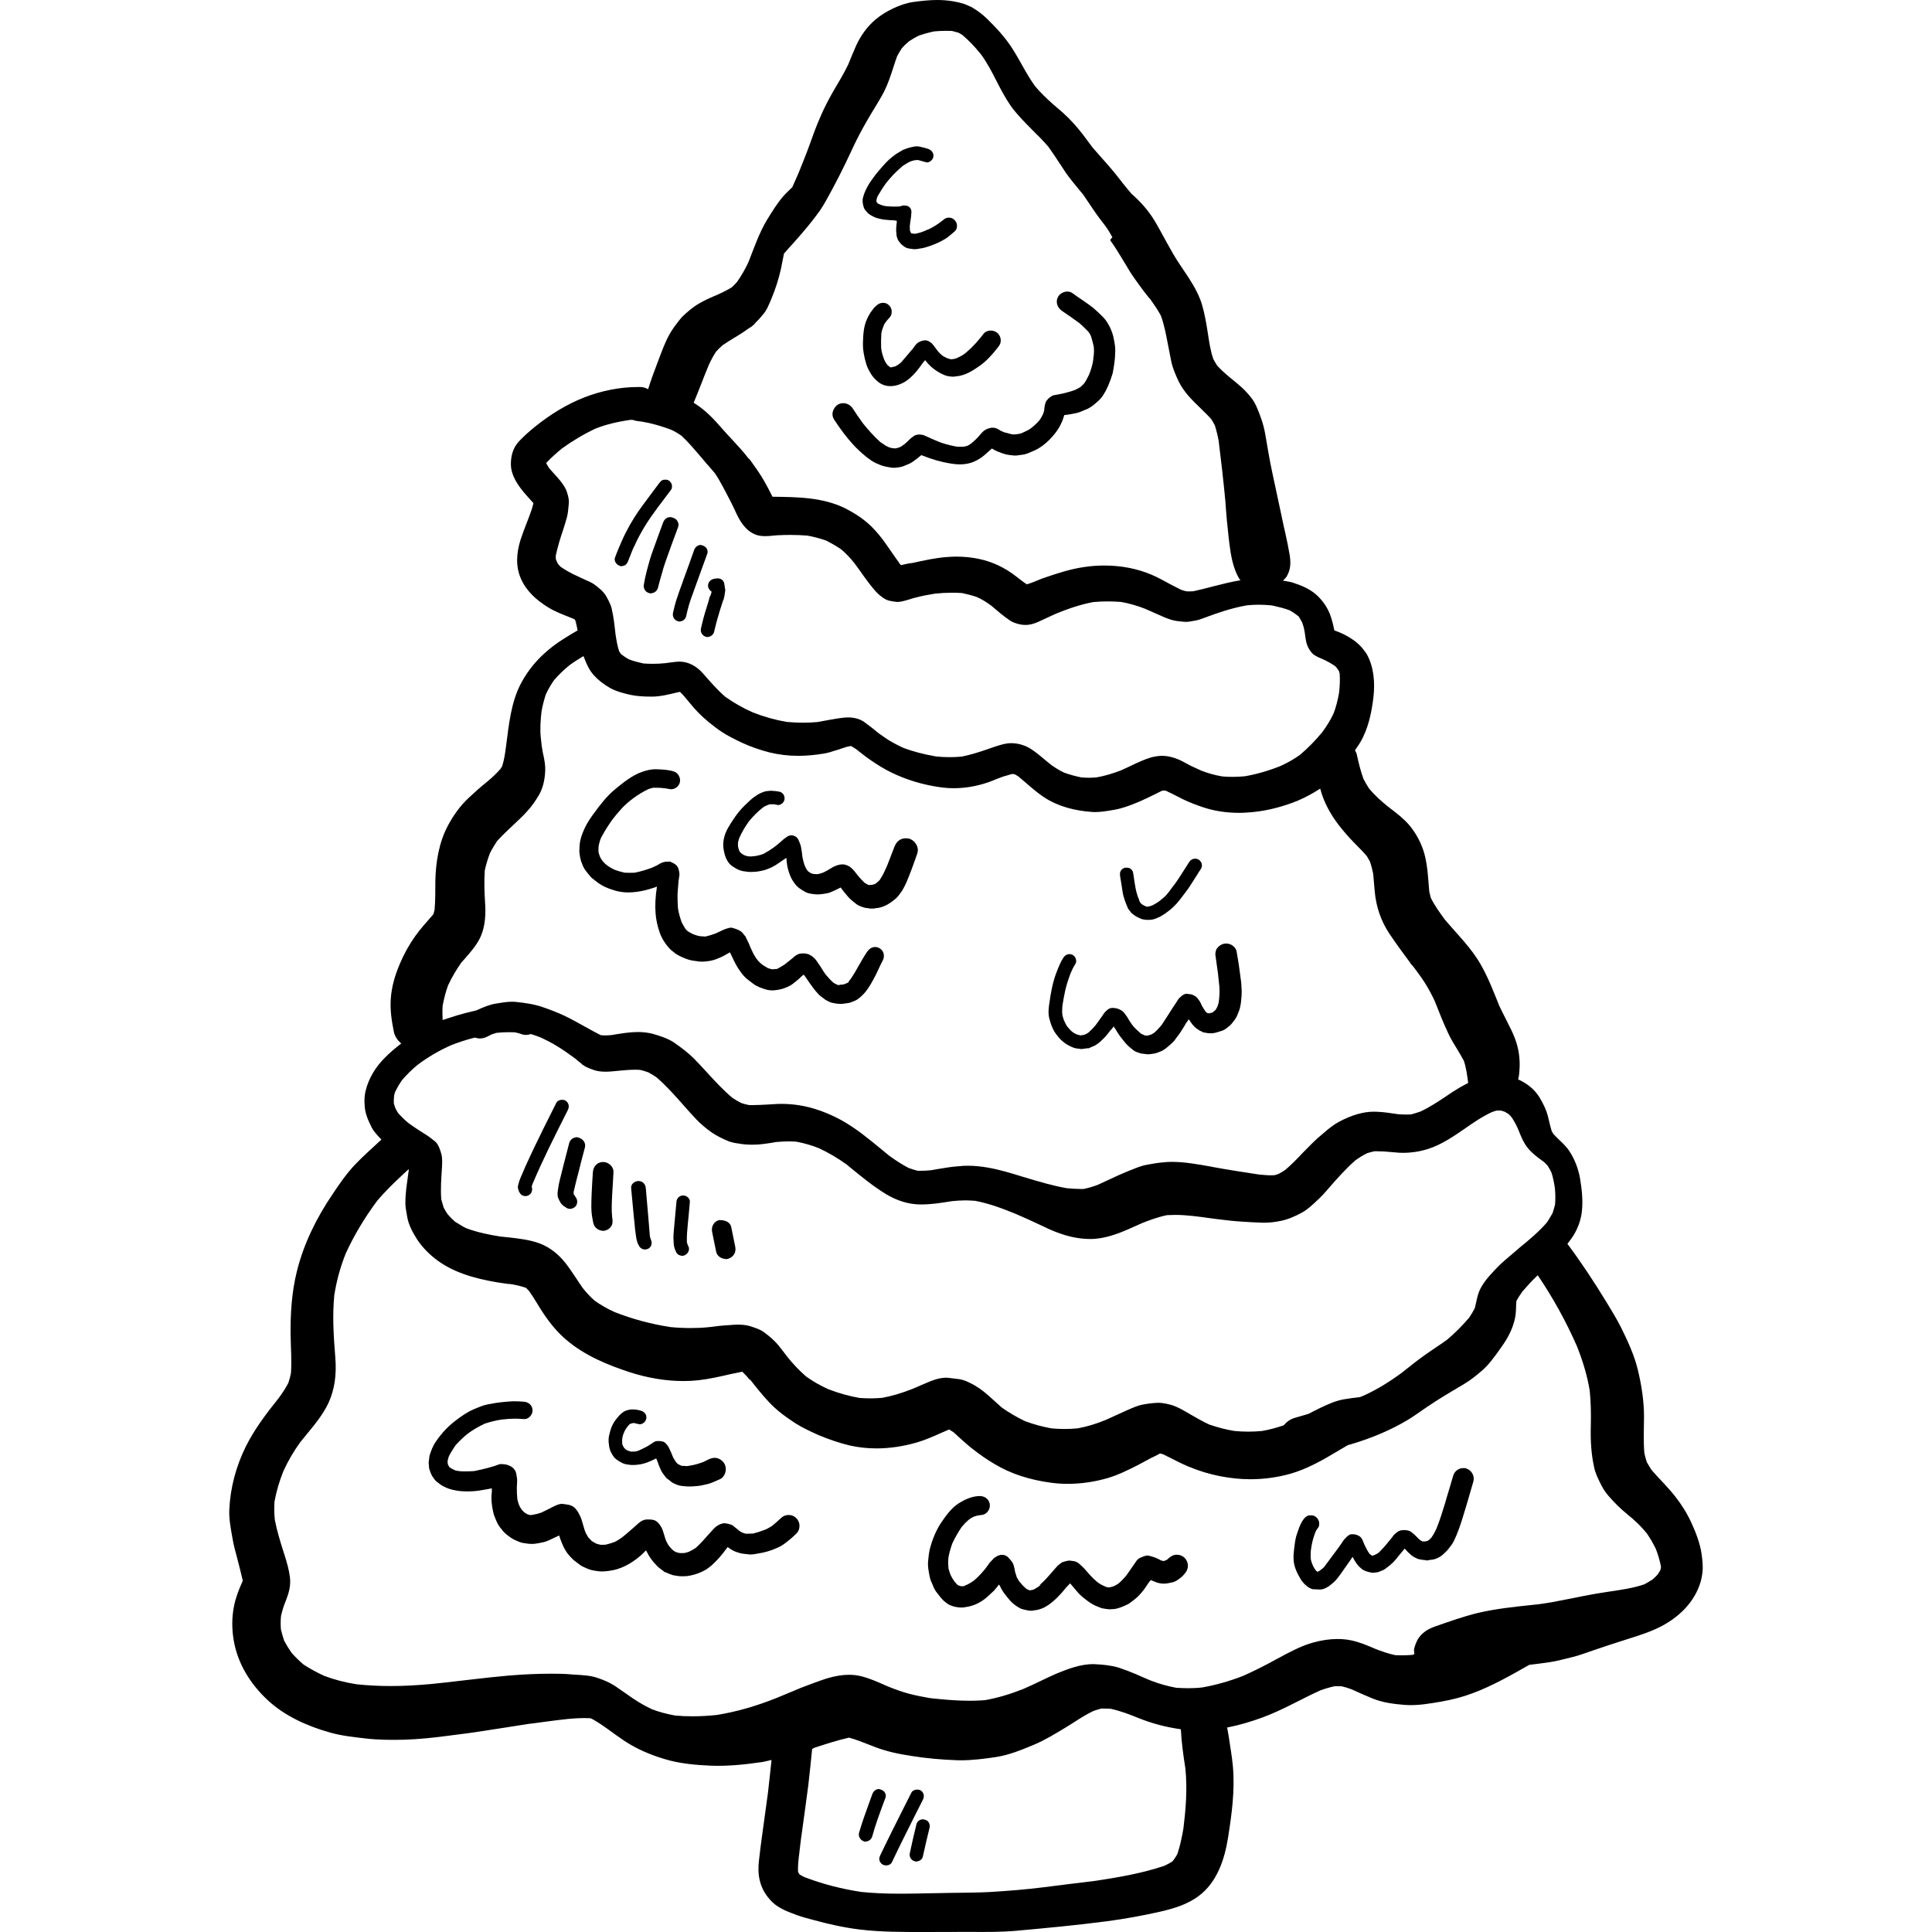 <?xml version="1.0" encoding="iso-8859-1"?>
<!-- Generator: Adobe Illustrator 19.0.0, SVG Export Plug-In . SVG Version: 6.00 Build 0)  -->
<svg version="1.1" id="Layer_1" xmlns="http://www.w3.org/2000/svg" xmlns:xlink="http://www.w3.org/1999/xlink" x="0px" y="0px"
	 viewBox="0 0 512 512" style="enable-background:new 0 0 512 512;" xml:space="preserve">
<g>
	<g>
		<g>
			<path d="M450.938,411.81c-0.409-2.829-1.518-5.688-2.713-8.284c-1.167-2.537-2.596-4.813-4.347-7.03
				c-1.897-2.421-4.142-4.55-6.155-6.884c-0.466-0.699-0.904-1.4-1.313-2.158c-0.262-0.788-0.466-1.575-0.641-2.393
				c-0.264-3.208-0.118-6.417-0.088-9.654c0-4.171-0.67-8.429-1.662-12.484c-0.934-3.851-2.654-7.527-4.375-11.026
				c-1.167-2.334-2.537-4.55-3.879-6.767c-3.243-5.311-6.666-10.528-10.383-15.499c0.593-0.766,1.179-1.54,1.691-2.381
				c1.166-1.896,1.953-4.171,2.158-6.388c0.292-2.917-0.029-5.659-0.496-8.517c-0.438-2.567-1.43-5.163-2.859-7.321
				c-1.137-1.721-2.829-2.975-4.2-4.493c-0.147-0.262-0.292-0.496-0.438-0.729c-0.379-1.196-0.641-2.391-0.934-3.617
				c-0.437-1.896-1.313-3.733-2.334-5.395c-1.316-2.15-3.358-3.722-5.645-4.739c0.062-0.342,0.175-0.644,0.218-1.009
				c0.175-1.545,0.264-3.063,0.117-4.638c-0.232-2.829-1.049-5.221-2.304-7.759c-0.963-2.012-2.042-3.997-3.005-6.038
				c-1.487-3.675-2.887-7.38-4.842-10.822c-2.48-4.463-6.33-8.197-9.626-12.105c-1.342-1.838-2.655-3.647-3.675-5.688
				c-0.175-0.584-0.32-1.167-0.438-1.75c-0.291-3.267-0.408-6.534-1.225-9.742c-0.758-2.858-2.217-5.63-4.114-7.876
				c-1.392-1.612-3.05-2.916-4.734-4.206c0.113,0.089,0.223,0.178,0.329,0.267c-0.319-0.228-0.639-0.491-0.958-0.749
				c-0.118-0.09-0.236-0.18-0.355-0.272c-1.751-1.429-3.413-2.916-4.872-4.667c-0.554-0.817-1.021-1.662-1.487-2.538
				c-0.788-2.129-1.313-4.346-1.808-6.593c-0.087-0.379-0.295-0.693-0.461-1.031c0.458-0.702,0.976-1.382,1.395-2.091
				c2.158-3.704,3.005-7.847,3.5-12.018c0.438-3.821,0.117-8.05-1.808-11.434c-0.379-0.554-0.788-1.08-1.226-1.634
				c-0.729-0.817-1.516-1.545-2.45-2.158c-1.545-1.051-3.15-1.867-4.871-2.421c-0.029-0.146-0.059-0.262-0.088-0.379
				c-0.205-1.108-0.466-2.1-0.816-3.18c-0.758-2.334-2.159-4.405-3.997-6.009c-1.75-1.518-3.909-2.391-6.067-3.092
				c-0.859-0.268-1.765-0.384-2.657-0.543c0.335-0.373,0.739-0.689,0.994-1.119c1.108-1.896,1.108-3.733,0.758-5.833
				c-0.584-3.53-1.487-7.001-2.188-10.5c-0.788-3.733-1.605-7.438-2.391-11.172c-0.729-3.384-1.284-6.767-1.867-10.18
				c-0.467-2.713-1.342-5.105-2.45-7.613c-0.525-1.167-1.487-2.421-2.362-3.354c-0.876-0.992-1.809-1.808-2.829-2.654
				c-1.78-1.459-3.588-2.858-5.134-4.609c-0.35-0.525-0.67-1.108-0.991-1.691c-0.758-2.188-1.079-4.463-1.429-6.738
				c-0.409-2.596-0.817-5.105-1.547-7.613c-1.137-3.879-3.588-7.234-5.804-10.559c-2.567-3.792-4.493-7.905-6.825-11.814
				c-1.6-2.649-3.714-5.007-6.065-7.062c-0.78-0.921-1.563-1.834-2.307-2.797c0.263,0.35,0.554,0.699,0.817,1.08
				c-1.605-2.129-3.239-4.2-4.987-6.184c-1.283-1.488-2.596-2.888-3.851-4.376c-0.816-1.108-1.633-2.217-2.479-3.325
				c-1.605-2.1-3.296-3.997-5.251-5.776c-0.904-0.817-1.867-1.575-2.742-2.362c-1.721-1.545-3.325-3.063-4.784-4.813
				c-2.246-3.092-3.879-6.622-5.95-9.859c-1.838-2.916-4.229-5.513-6.709-7.933c-1.254-1.225-2.654-2.276-4.171-3.151
				c-0.584-0.262-1.196-0.526-1.808-0.788c-0.992-0.32-1.983-0.554-3.005-0.729C251.247,0.117,249.817,0,248.417,0
				c-2.129,0-4.259,0.233-6.358,0.525c-1.867,0.262-3.704,0.904-5.396,1.721c-1.662,0.787-3.237,1.75-4.667,2.946
				c-2.217,1.896-3.879,4.229-5.105,6.884c-0.729,1.662-1.43,3.325-2.1,5.017c-1.196,2.537-2.713,4.901-4.112,7.35
				c-0.641,1.137-1.254,2.276-1.838,3.442c-0.817,1.604-1.518,3.268-2.217,4.93c-0.992,2.421-1.809,4.93-2.743,7.351
				c-0.758,2.012-1.575,4.025-2.391,6.009c-0.502,1.156-1.01,2.298-1.529,3.436c-0.81,0.796-1.647,1.56-2.409,2.427
				c-1.604,1.867-2.916,3.997-4.2,6.096c-2.159,3.53-3.471,7.439-4.96,11.23c-0.846,1.867-1.867,3.617-3.034,5.309
				c-0.437,0.496-0.875,0.963-1.371,1.43c-1.225,0.758-2.421,1.342-3.733,1.954c-1.692,0.699-3.354,1.43-4.93,2.334
				c-1.633,0.934-3.18,2.246-4.521,3.559c-0.438,0.467-0.846,0.963-1.196,1.459c-0.817,1.021-1.488,1.983-2.129,3.092
				c-1.254,2.188-2.1,4.667-3.005,7.001c-0.967,2.509-1.905,5.057-2.722,7.646c-0.615-0.342-1.292-0.586-2.033-0.586
				c-0.203,0-0.408,0-0.613,0c-4.842,0-9.742,0.992-14.234,2.742c-4.726,1.838-9.16,4.608-13.098,7.788
				c-1.488,1.196-2.888,2.45-4.23,3.85c-1.604,1.751-2.158,3.821-2.158,6.126s1.254,4.55,2.567,6.301
				c1.051,1.429,2.276,2.654,3.413,3.967c-0.262,1.166-0.641,2.275-1.08,3.413c-0.788,2.1-1.634,4.171-2.334,6.3
				c-1.08,3.442-1.371,7.001,0.117,10.355c1.487,3.325,4.141,5.659,7.204,7.556c1.75,1.08,3.792,1.867,5.717,2.625
				c0.379,0.146,0.758,0.321,1.137,0.467c0.029,0.029,0.088,0.059,0.146,0.088c0.088,0.146,0.146,0.291,0.233,0.437
				c0.252,0.808,0.39,1.649,0.568,2.479c-2.64,1.544-5.292,3.126-7.656,5.105c-2.975,2.45-5.396,5.338-7.234,8.722
				c-2.781,5.108-3.326,11.23-4.079,16.903c-0.228,1.758-0.465,3.482-0.996,5.178c-0.146,0.262-0.262,0.496-0.408,0.729
				c-1.137,1.313-2.362,2.45-3.675,3.53c-0.787,0.641-1.575,1.283-2.334,1.954c-0.758,0.699-1.575,1.429-2.334,2.129
				c-2.334,2.129-4.2,4.755-5.688,7.554c-2.362,4.463-3.208,9.713-3.296,14.731c-0.029,2.48,0.029,5.017-0.205,7.525
				c-0.088,0.379-0.175,0.729-0.291,1.108c-0.058,0.059-0.088,0.117-0.117,0.175c-1.604,1.838-3.296,3.675-4.725,5.688
				c-1.604,2.276-2.946,4.667-4.026,7.234c-1.312,3.063-2.217,6.068-2.45,9.392c-0.205,2.975,0.233,5.833,0.817,8.721
				c0.239,1.248,1,2.283,1.952,3.113c-1.586,1.212-3.113,2.494-4.489,3.918c-2.334,2.362-4.142,5.338-4.93,8.547
				c-0.35,1.342-0.379,2.742-0.262,4.112c0.117,2.042,0.963,3.879,1.867,5.688c0.613,1.166,1.634,2.217,2.538,3.151
				c0.01,0.01,0.024,0.017,0.035,0.029c-2.319,2.186-4.752,4.28-6.948,6.587c-2.275,2.391-4.229,5.222-6.067,7.992
				c-4.2,6.184-7.584,13.039-9.392,20.331c-1.4,5.601-1.75,11.463-1.662,17.21c0.059,3.268,0.321,6.534,0.088,9.8
				c-0.174,0.875-0.408,1.75-0.699,2.596c-0.729,1.43-1.633,2.743-2.567,4.026c-3.267,4.083-6.388,8.167-8.722,12.863
				c-2.567,5.222-4.083,10.851-4.347,16.655c-0.117,2.538,0.409,5.163,0.846,7.642c0.291,1.867,0.846,3.704,1.313,5.513
				c0.496,1.897,0.963,3.763,1.4,5.63c-0.029,0.117-0.058,0.203-0.088,0.32c-0.934,2.042-1.721,4.083-2.188,6.3
				c-0.641,3.063-0.641,6.185-0.117,9.246c1.049,6.184,4.405,11.551,8.926,15.78c4.608,4.317,10.617,6.972,16.626,8.664
				c3.063,0.875,6.3,1.196,9.451,1.575c3.384,0.379,6.796,0.409,10.18,0.32c3.997-0.117,7.964-0.554,11.901-1.08
				c2.596-0.35,5.222-0.641,7.818-1.051c4.55-0.729,9.13-1.371,13.709-2.129c0,0,0,0.029-0.029,0.029
				c1.4-0.175,2.743-0.379,4.142-0.554c3.879-0.496,7.847-1.108,11.755-0.904c0.117,0.029,0.233,0.088,0.379,0.117
				c3.092,1.692,5.776,3.968,8.693,5.892c3.267,2.159,6.913,3.704,10.646,4.813c3.909,1.196,8.167,1.575,12.221,1.75
				c4.522,0.174,8.955-0.291,13.418-0.934c0.915-0.126,1.793-0.399,2.693-0.581c-0.317,2.887-0.604,5.774-0.943,8.662
				c-0.526,3.821-1.051,7.671-1.575,11.492c-0.291,2.188-0.584,4.346-0.817,6.534c-0.203,1.691-0.203,3.529,0.205,5.192
				c0.526,2.275,1.662,4.112,3.296,5.747c1.808,1.78,4.346,2.654,6.679,3.53c1.371,0.496,2.771,0.846,4.171,1.225
				c4.025,1.108,8.08,2.013,12.252,2.538c5.747,0.699,11.492,0.672,17.268,0.672c4.026-0.029,8.08-0.029,12.135-0.029
				c4.055,0.029,8.11,0.058,12.135-0.291c8.05-0.729,16.13-1.488,24.152-2.537c4.579-0.613,9.072-1.43,13.562-2.421
				c3.763-0.846,7.555-1.926,10.676-4.259c4.842-3.588,6.884-9.713,7.788-15.489c0.99-6.271,1.838-12.485,1.283-18.843
				c-0.233-2.596-0.699-5.163-1.08-7.759c-0.116-0.861-0.31-1.706-0.448-2.559c3.199-0.624,6.35-1.559,9.345-2.662
				c5.338-1.954,10.237-4.872,15.401-7.204c1.225-0.438,2.479-0.817,3.762-1.08c0.643-0.029,1.255,0,1.897,0.029
				c0.875,0.205,1.721,0.467,2.567,0.787c1.867,0.846,3.733,1.692,5.601,2.45c2.742,1.108,5.688,1.459,8.576,1.692
				c3.237,0.233,6.534-0.35,9.712-0.904c2.801-0.496,5.571-1.196,8.256-2.217c5.203-1.945,10.109-4.749,14.957-7.504
				c1.827-0.227,3.655-0.432,5.49-0.715c1.953-0.291,3.909-0.875,5.833-1.313c1.926-0.467,3.85-1.196,5.717-1.838
				c2.335-0.817,4.696-1.575,7.059-2.334c2.975-0.963,5.921-1.809,8.81-3.034c5.017-2.129,9.626-5.776,11.814-10.881
				c0.613-1.4,0.934-2.596,1.137-4.113C451.376,415.164,451.172,413.589,450.938,411.81z M185.879,101.626
				c0.641-1.692,1.313-3.354,2.012-5.017c0.554-1.196,1.137-2.305,1.867-3.413c0.554-0.613,1.108-1.167,1.75-1.721
				c0.963-0.67,2.013-1.313,3.034-1.926c1.245-0.747,2.478-1.514,3.921-2.56c0.003-0.001,0.009,0.001,0.013,0
				c0.069-0.05,0.139-0.101,0.209-0.153c0.094-0.036,0.184-0.076,0.273-0.12c0.346-0.273,0.676-0.548,0.994-0.829
				c0.058-0.079,0.113-0.159,0.162-0.246c0.05-0.046,0.098-0.091,0.147-0.138c0.006-0.012,0.007-0.025,0.013-0.037
				c0.629-0.593,1.204-1.204,1.765-1.926c0.554-0.613,1.021-1.313,1.371-2.042s0.672-1.488,0.992-2.246
				c1.08-2.567,1.926-5.222,2.538-7.905c0.175-0.875,0.35-1.721,0.525-2.625l0.255-1.328l0.036-0.188
				c0.817-0.934,1.633-1.867,2.479-2.77c0.817-0.934,1.662-1.838,2.45-2.801c1.662-1.926,3.208-3.879,4.667-5.921
				c1.08-1.604,2.012-3.354,2.946-5.075l0.496-0.934c1.167-2.159,2.276-4.346,3.354-6.593l1.313-2.77
				c0.496-1.08,0.992-2.129,1.518-3.18c1.166-2.334,2.421-4.579,3.762-6.825l1.08-1.78c0.845-1.4,1.721-2.829,2.479-4.288
				c1.021-2.042,1.75-4.259,2.45-6.417c0.321-0.992,0.641-2.012,1.021-3.004c0.379-0.7,0.788-1.4,1.254-2.1
				c0.583-0.67,1.196-1.254,1.926-1.838c0.846-0.554,1.721-1.08,2.654-1.516c1.041-0.355,2.084-0.651,3.188-0.907
				c0.257-0.06,0.515-0.118,0.78-0.172c1.049-0.088,2.071-0.146,3.151-0.146c0.496,0,0.992,0,1.545,0.029
				c0.584,0.146,1.166,0.291,1.75,0.467c0.321,0.176,0.672,0.379,0.992,0.584c1.634,1.371,3.237,3.005,4.988,5.192
				c1.604,2.188,2.858,4.609,4.055,6.972c1.137,2.217,2.334,4.521,3.792,6.622c1.691,2.362,3.762,4.405,5.746,6.417
				c1.46,1.43,2.917,2.888,4.23,4.434c1.021,1.4,1.953,2.829,2.916,4.288l1.751,2.655c1.136,1.604,2.391,3.121,3.645,4.638
				l0.904,1.08l1.721,2.538l1.08,1.604c0.992,1.488,2.1,2.888,3.208,4.346c0.641,0.875,1.195,1.838,1.75,2.859
				c-0.008,0.008-0.017,0.016-0.024,0.024c0.001,0.002,0.002,0.005,0.003,0.007c-0.228,0.222-0.505,0.421-0.533,0.786
				c1.313,1.808,2.48,3.762,3.647,5.688l1.633,2.713c1.062,1.651,2.231,3.213,3.53,4.987c0.474,0.602,0.951,1.204,1.429,1.809
				c0.008,0.01,0.015,0.02,0.023,0.029h0.007c0.029,0,0.32,0.321,0.35,0.379c0.991,1.4,1.953,2.801,2.771,4.317
				c0.904,2.421,1.342,4.901,1.897,7.73c0.291,1.516,0.584,3.063,0.904,4.608c0.437,1.867,1.225,3.617,1.924,5.105
				c1.372,2.829,3.647,5.046,5.863,7.175c0.934,0.934,1.897,1.838,2.771,2.829c0.35,0.525,0.67,1.08,0.963,1.662
				c0.437,1.429,0.787,2.829,1.021,4.229c0.643,5.222,1.254,10.5,1.751,15.751l0.174,2.393c0.146,1.954,0.32,3.908,0.554,5.862
				l0.087,0.934c0.35,3.005,0.672,6.126,1.721,9.013c0.359,0.974,0.763,1.79,1.211,2.547c0.07,0.096,0.198,0.15,0.272,0.244
				c-0.036,0.006-0.075,0.002-0.112,0.009c0,0.029,0.029,0.029,0.029,0.058c-2.423,0.409-4.842,1.021-7.235,1.634
				c-1.75,0.466-3.471,0.904-5.25,1.283c-0.35,0.029-0.699,0.029-1.051,0.029c0,0-0.729,0-0.757-0.029
				c-0.467-0.117-0.905-0.233-1.372-0.409c-1.108-0.525-2.158-1.108-3.239-1.662c-1.487-0.817-2.975-1.633-4.55-2.305
				c-3.821-1.634-8.051-2.45-12.543-2.45c-1.721,0-3.472,0.117-5.222,0.379c-3.792,0.526-7.293,1.692-11.172,3.034
				c-0.643,0.234-1.254,0.496-1.897,0.758c-0.729,0.291-1.459,0.584-2.246,0.817c-0.816-0.525-1.545-1.108-2.801-2.071
				c-1.545-1.225-3.151-2.188-4.871-3.005c-3.18-1.488-6.884-2.275-11.084-2.275c-0.846,0-1.692,0.058-2.538,0.117
				c-3.004,0.233-6.009,0.904-8.925,1.545l-1.225,0.175c-0.613,0.146-1.254,0.291-1.867,0.409c-0.029-0.029-0.058-0.059-0.088-0.088
				h-0.088c-0.904-1.283-1.809-2.537-2.684-3.821l-0.992-1.43c-1.372-1.983-2.684-3.559-4.083-4.93
				c-1.78-1.75-4.055-3.325-6.913-4.784c-5.979-2.946-12.688-2.975-19.251-3.063c-0.379-0.758-0.758-1.518-1.167-2.275
				c-0.525-1.021-1.08-1.983-1.662-2.946c-0.963-1.545-2.042-3.034-3.121-4.55c-0.146-0.174-0.291-0.379-0.437-0.554
				c0.058,0.088,0.117,0.146,0.175,0.234v0.146l-0.059-0.088c-1.342-1.78-2.829-3.383-4.346-5.017
				c-0.904-0.992-1.838-1.954-2.713-2.975c-2.028-2.347-4.438-4.977-7.501-6.841c0.001-0.002,0.002-0.003,0.002-0.006
				c-0.02-0.012-0.037-0.024-0.057-0.036C184.537,105.038,185.207,103.318,185.879,101.626z M152.393,164.251
				c0-0.029-0.029-0.029-0.058-0.058c0,0,0,0,0.029,0l0.029,0.029C152.393,164.251,152.393,164.251,152.393,164.251z
				 M152.45,164.339c0-0.029,0-0.029,0-0.058c0.203,0.233,0.379,0.496,0.554,0.758C152.831,164.806,152.655,164.572,152.45,164.339z
				 M148.629,150.25c-0.262-0.234-0.496-0.496-0.729-0.787c-0.146-0.205-0.291-0.438-0.613-1.342v-0.496
				c0-0.117-0.029-0.233-0.029-0.35c0,0.117,0.029,0.234,0.029,0.321v-0.379c0.496-2.275,1.167-4.521,1.926-6.738
				c0.379-1.167,0.729-2.305,1.049-3.471c0.233-0.963,0.35-1.983,0.467-3.442c0.117-0.817-0.058-1.838-0.437-3.004
				c-0.233-0.788-0.641-1.547-1.283-2.45c-0.758-1.051-1.634-1.983-2.508-2.946l-0.934-1.051c-0.291-0.437-0.584-0.875-0.817-1.429
				c1.312-1.4,2.742-2.655,4.229-3.88c2.801-2.012,5.776-3.792,8.896-5.25c2.625-1.021,5.454-1.75,9.305-2.305l0.203,0.029
				l0.205,0.029v-0.088l0.029,0.029c0.584,0.234,1.225,0.35,2.391,0.467c2.508,0.408,5.105,1.137,7.905,2.188
				c0.934,0.437,1.78,0.934,2.625,1.518c1.78,1.633,3.325,3.471,4.871,5.28l1.021,1.196c0.496,0.613,0.992,1.196,1.518,1.75
				c0.496,0.584,1.021,1.167,1.516,1.78c0.788,1.137,1.43,2.305,2.071,3.5l0.613,1.137c1.108,2.042,2.159,4.141,3.122,6.271
				c1.459,3.063,3.237,4.872,5.484,5.513c0.583,0.146,1.254,0.234,2.041,0.234c0.729,0,1.459-0.058,2.159-0.146l1.051-0.088
				c1.137-0.058,2.275-0.088,3.413-0.088c1.518,0,3.034,0.058,4.521,0.175c1.459,0.262,2.829,0.613,4.2,1.051
				c0.233,0.088,0.467,0.146,0.7,0.234c1.4,0.672,2.742,1.459,4.083,2.362c1.283,1.08,2.391,2.275,3.471,3.617l1.225,1.662
				l1.196,1.691c0.613,0.875,1.254,1.692,1.897,2.538c0.67,0.875,1.342,1.662,2.129,2.391c0.35,0.321,1.575,1.4,2.742,1.692
				c0.699,0.146,1.429,0.291,2.159,0.35c0.875,0,1.721-0.234,2.829-0.554l1.633-0.496l0.817-0.203
				c1.575-0.409,3.209-0.7,4.842-0.963c1.459-0.146,2.946-0.233,4.405-0.233c0.904,0,1.78,0.029,2.684,0.088
				c1.371,0.291,2.625,0.613,3.909,1.049c1.254,0.554,2.48,1.284,3.85,2.305c1.546,1.313,3.121,2.684,4.842,3.851
				c0.845,0.613,1.897,0.904,2.801,1.108c0.466,0.088,0.934,0.146,1.4,0.146c1.051,0,2.13-0.262,3.384-0.817l2.335-1.08l1.953-0.904
				c3.85-1.634,7.117-2.655,10.297-3.267c1.282-0.117,2.537-0.175,3.821-0.175c1.195,0,2.391,0.058,3.588,0.146
				c2.129,0.379,4.229,0.992,6.271,1.78l1.72,0.758c1.137,0.496,2.276,1.021,3.443,1.516c0.613,0.264,1.225,0.467,1.838,0.672
				c0.963,0.291,2.012,0.409,3.034,0.496l0.816,0.058c0.613,0,1.254-0.117,1.867-0.233l0.817-0.146c0.67-0.117,1.4-0.379,2.158-0.67
				c3.5-1.313,7.293-2.625,11.289-3.325c1.08-0.117,2.13-0.174,3.18-0.174c1.108,0,2.246,0.059,3.354,0.174
				c0.264,0.059,0.525,0.117,0.758,0.146c0.058,0.029,0.087,0.029,0.117,0.029h-0.029c1.313,0.291,2.596,0.613,3.88,1.08
				c0.699,0.35,1.341,0.758,2.537,1.692c0.32,0.525,0.611,1.021,0.904,1.575c0.291,0.817,0.554,1.633,0.729,2.946
				c0.176,1.313,0.32,2.713,0.963,3.85c0.409,0.729,0.875,1.459,1.72,1.954c0.672,0.409,1.342,0.7,2.071,0.992
				c1.167,0.525,2.189,1.108,3.268,1.838c0.205,0.174,0.409,0.408,0.963,1.225l0.232,0.758c0.118,1.751,0.029,3.442-0.174,5.163
				c-0.379,2.071-0.816,3.792-1.459,5.425c-0.758,1.633-1.721,3.208-3.005,4.96c-1.867,2.246-3.791,4.229-5.921,6.009
				c-1.547,1.108-3.237,2.071-5.163,2.946c-3.325,1.313-6.417,2.188-9.48,2.713c-1.049,0.088-2.1,0.146-3.18,0.146
				c-0.904,0-1.838-0.029-2.742-0.117c-1.897-0.321-3.704-0.817-5.513-1.518l-2.362-1.08c-0.554-0.234-1.051-0.526-1.575-0.817
				c-0.525-0.262-1.049-0.554-1.574-0.817c-1.751-0.817-3.384-1.225-4.987-1.225c-0.554,0-1.137,0.059-1.721,0.174
				c-1.721,0.291-3.239,0.992-4.987,1.751l-2.071,0.992l-2.1,0.963c-2.391,0.904-4.434,1.487-6.446,1.838
				c-0.672,0.058-1.342,0.088-1.983,0.088c-0.672,0-1.342-0.029-2.013-0.088c-1.604-0.321-3.062-0.729-4.55-1.254
				c-1.196-0.554-2.246-1.225-3.354-1.983l-1.546-1.254c-1.195-1.021-2.391-2.012-3.675-2.888c-1.574-1.08-3.559-1.691-5.454-1.691
				c-0.7,0-1.372,0.088-1.984,0.233c-1.516,0.379-3.004,0.904-4.491,1.43c-2.189,0.758-4.347,1.429-6.651,1.896
				c-1.051,0.088-2.1,0.146-3.151,0.146c-1.225,0-2.421-0.059-3.617-0.176c-3.442-0.613-6.271-1.342-8.867-2.362
				c-0.817-0.379-1.634-0.788-2.421-1.225c-1.372-0.729-2.655-1.633-3.909-2.538c-1.313-1.08-2.596-2.1-3.938-3.063
				c-1.108-0.758-2.567-1.166-4.2-1.166c-0.467,0-0.904,0.029-1.372,0.088c-1.342,0.146-2.713,0.409-4.055,0.641
				c-0.904,0.174-1.808,0.35-2.713,0.496c-1.284,0.117-2.567,0.174-3.851,0.174c-1.43,0-2.858-0.088-4.288-0.205
				c-3.034-0.525-5.979-1.342-9.013-2.537c-2.684-1.196-5.075-2.567-7.321-4.171c-2.071-1.809-3.85-3.851-5.804-6.097
				c-1.692-1.926-3.762-3.092-6.067-3.178c-0.875,0-1.78,0.117-2.684,0.233l-1.254,0.175c-1.108,0.117-2.217,0.174-3.296,0.174
				c-0.846,0-1.663-0.029-2.509-0.088c-1.283-0.291-2.479-0.583-3.675-1.021c-0.672-0.32-1.254-0.67-2.305-1.488l-0.467-0.699
				c-0.437-1.283-0.672-2.596-0.963-4.493c-0.262-2.334-0.496-4.667-1.049-6.942c-0.291-1.166-0.963-2.334-1.488-3.296
				c-0.817-1.283-1.983-2.188-3.208-3.092c-0.554-0.379-1.225-0.672-2.45-1.225l-0.846-0.379l-0.846-0.408
				C151.604,152.059,150.088,151.242,148.629,150.25z M309.527,209.638c-0.233-0.029-0.467-0.029-0.672-0.059
				c-0.058-0.029-0.087-0.058-0.146-0.058C308.972,209.521,309.264,209.58,309.527,209.638z M117.302,266.518
				c0.379-1.896,0.787-3.647,1.459-5.425c0.963-2.071,2.159-4.083,3.5-6.009l0.992-1.108c1.43-1.634,2.888-3.325,3.88-5.251
				c1.633-3.267,1.604-6.972,1.4-9.83c-0.146-2.246-0.264-5.222-0.059-8.255c0.35-1.545,0.788-3.005,1.342-4.491
				c0.554-1.108,1.196-2.159,1.897-3.237c1.312-1.459,2.713-2.772,4.141-4.114c1.284-1.196,2.567-2.391,3.763-3.704
				c1.196-1.283,2.305-2.829,3.325-4.608c0.934-1.692,1.459-3.821,1.547-6.359c0.058-1.283-0.205-2.654-0.467-3.938l-0.176-0.788
				l-0.146-0.875l-0.146-0.875c-0.088-0.699-0.175-1.4-0.233-2.1c-0.262-2.334-0.058-4.725,0.174-6.913
				c0.264-1.604,0.672-3.092,1.137-4.579c0.613-1.313,1.313-2.538,2.159-3.763c1.196-1.4,2.508-2.684,4.112-3.997
				c1.196-0.875,2.45-1.662,3.704-2.42c0,0,0.013,0.023,0.027,0.054c0.042,0.086,0.119,0.245,0.119,0.266
				c0.029,0,0.146,0.321,0.146,0.35c0.641,1.78,1.488,3.325,2.508,4.434c1.167,1.284,2.567,2.362,4.288,3.354
				c1.721,0.934,3.762,1.459,5.542,1.838c1.43,0.291,3.034,0.438,5.484,0.438c0.058,0,0.088,0,0.146,0
				c2.217-0.029,4.434-0.584,6.563-1.108c0.029,0,0.7-0.146,0.758-0.146c0.029,0,0.029,0,0.029,0
				c0.875,0.846,1.633,1.78,2.391,2.713l1.254,1.487c1.488,1.721,3.209,3.296,5.747,5.221c2.305,1.78,5.017,3.122,7.087,4.083
				c2.305,1.051,4.725,1.897,7.234,2.538c2.421,0.584,4.93,0.904,7.613,0.904c2.129,0,4.317-0.203,6.709-0.583
				c1.108-0.174,2.188-0.526,3.267-0.875l0.787-0.233l0.934-0.321c0.604-0.201,1.21-0.424,1.946-0.537
				c0.061-0.015,0.122-0.032,0.184-0.046c0.012,0.006,0.024,0.012,0.035,0.017c0.047-0.006,0.092-0.013,0.14-0.017
				c0.467,0.262,0.934,0.554,1.371,0.846c2.334,1.897,5.513,4.288,9.218,6.126c3.879,1.897,8.284,3.267,12.805,3.909
				c1.313,0.205,2.596,0.291,3.85,0.291c3.092,0,6.155-0.554,9.13-1.575c0.788-0.291,1.546-0.584,2.305-0.904
				c0.832-0.325,1.674-0.661,2.661-0.905c0.48-0.157,0.964-0.296,1.453-0.408c0.029,0,0.029,0,0.058,0
				c0.11,0.022,0.217,0.06,0.339,0.102c0.053-0.005,0.104-0.01,0.158-0.014c0.35,0.174,0.699,0.408,1.049,0.641l1.751,1.487
				c2.012,1.75,4.083,3.559,6.476,4.871c3.092,1.662,6.766,2.655,10.939,2.975l0.963,0.059c1.633,0,3.237-0.262,5.075-0.584
				c2.159-0.35,4.229-1.137,6.155-1.926c1.808-0.758,3.559-1.604,5.309-2.48l0.301-0.149c-0.122,0.052-0.244,0.102-0.358,0.149
				c0.175-0.088,0.357-0.168,0.547-0.244l0.562-0.281l0.51-0.157c-0.259,0.031-0.502,0.074-0.744,0.098
				c0.258-0.077,0.516-0.107,0.794-0.113l0.199-0.061c0.009,0,0.101,0.024,0.217,0.058c0.016,0,0.03,0,0.045,0
				c0.029,0,0.059,0.029,0.088,0.029c-0.014,0-0.028-0.001-0.042-0.002c0.232,0.067,0.507,0.148,0.507,0.148
				c0.876,0.379,1.721,0.817,2.567,1.254l1.721,0.875c1.692,0.817,3.471,1.487,5.28,2.1c2.858,0.963,6.096,1.487,9.597,1.487
				c0.699,0,1.429-0.029,2.158-0.088c4.055-0.233,8.167-1.166,12.28-2.713c1.779-0.672,3.53-1.518,5.368-2.596
				c0.488-0.297,0.976-0.621,1.531-0.944c0.023-0.016,0.042-0.038,0.064-0.054c0.001,0.005,0.002,0.01,0.005,0.016
				c0.022-0.013,0.042-0.024,0.064-0.037l0.409,1.4c0.904,2.713,2.304,5.368,4.346,8.05c1.255,1.633,2.568,3.178,3.997,4.638
				l0.817,0.845c0.962,0.963,1.924,1.926,2.799,2.975l0.817,1.43c0.35,1.021,0.613,2.071,0.846,3.18l0.203,2.334l0.205,2.334
				c0.379,4.23,1.692,7.964,3.968,11.377c1.779,2.625,3.617,5.163,5.571,7.759h-0.088l0.613,0.641l0.788,1.021
				c2.071,2.713,3.617,5.222,5.046,8.284c1.136,2.887,2.275,5.804,3.617,8.634c0.67,1.459,1.518,2.799,2.334,4.141
				c0.613,1.021,1.226,2.042,1.78,3.092c0.611,1.838,0.875,3.792,1.137,5.862c-0.007,0.003-0.013,0.007-0.02,0.01
				c-0.809,0.407-1.564,0.84-2.344,1.274c-1.283,0.758-2.508,1.575-3.732,2.421c-2.071,1.372-4.201,2.772-6.505,3.851
				c-0.817,0.291-1.662,0.554-2.538,0.787c-0.408,0.029-0.816,0.029-1.195,0.029c-0.758,0-1.487-0.029-2.246-0.088l-0.758-0.117
				c-1.575-0.233-3.151-0.467-4.754-0.525l-0.876-0.029c-2.828,0-5.862,0.875-9.275,2.684c-1.4,0.758-2.713,1.809-3.791,2.743
				c-1.254,1.021-2.421,2.071-3.559,3.208c-0.788,0.787-1.575,1.575-2.334,2.362c-1.46,1.547-2.917,3.063-4.552,4.434
				c-0.584,0.408-1.166,0.758-1.808,1.08c-0.32,0.117-0.67,0.233-1.051,0.321l-0.991,0.029c-1.021,0-2.042-0.117-3.093-0.205
				c-4.025-0.613-8.02-1.225-12.017-1.953l-0.875-0.176c-3.325-0.583-6.766-1.225-10.209-1.225c-0.729,0-1.459,0.029-2.217,0.117
				c-1.459,0.117-2.946,0.379-4.375,0.641c-1.342,0.233-2.655,0.758-3.938,1.284l-0.904,0.35c-1.955,0.787-3.909,1.692-5.835,2.596
				l-2.391,1.108c-1.195,0.437-2.421,0.817-3.704,1.08h-0.934c-1.195,0-2.391-0.088-3.588-0.203
				c-3.618-0.643-7.002-1.634-11.756-3.063c-3.005-0.934-6.126-1.896-9.275-2.42c-1.721-0.291-3.413-0.467-5.134-0.467
				c-0.729,0-1.488,0.029-2.246,0.117c-1.954,0.117-3.938,0.467-5.892,0.788l-1.633,0.291c-0.905,0.088-1.78,0.146-3.18,0.146
				c-0.088,0-0.205,0-0.321,0c-0.845-0.205-1.662-0.467-2.45-0.758c-1.809-0.934-3.471-2.042-5.134-3.237l-1.983-1.633
				c-3.325-2.743-6.738-5.571-10.588-7.73c-3.792-2.071-7.613-3.442-11.377-4.025c-1.545-0.233-3.062-0.35-4.579-0.35
				c-0.758,0-1.545,0.029-2.305,0.088l-1.459,0.088c-1.254,0.058-2.508,0.146-3.763,0.146h-0.554h-0.496
				c-0.699-0.117-1.342-0.32-2.041-0.525c-0.788-0.379-1.547-0.846-2.334-1.342c-2.538-2.1-4.813-4.608-7.001-7.001
				c-1.08-1.167-2.158-2.334-3.266-3.471c-1.575-1.575-3.471-2.975-5.134-4.141c-1.662-1.167-3.821-1.838-5.717-2.391
				c-1.225-0.321-2.509-0.496-3.997-0.496c-2.1,0-4.259,0.35-7.058,0.817c-0.526,0.029-1.051,0.088-1.634,0.088
				c-0.35,0-0.729-0.029-1.137-0.058c-1.4-0.7-2.8-1.488-4.171-2.246c-1.838-1.021-3.647-2.042-5.542-2.946
				c-1.867-0.875-3.821-1.604-5.746-2.276c-2.305-0.787-4.726-1.108-6.972-1.342c-0.35-0.059-0.729-0.059-1.108-0.059
				c-1.312,0-2.596,0.205-4.317,0.496c-1.724,0.296-3.365,0.991-4.715,1.623c-0.023,0.005-0.046,0.006-0.069,0.01
				c-0.088,0.059-0.205,0.088-0.291,0.146c-0.088,0.029-0.205,0.058-0.291,0.058c-0.025,0.012-0.049,0.024-0.073,0.037
				c-1.623,0.363-3.226,0.786-4.799,1.247c-1.166,0.35-2.305,0.758-3.559,1.137c-0.061,0.024-0.12,0.057-0.181,0.081
				c-0.005-0.007-0.006-0.013-0.006-0.019c-0.027,0.008-0.053,0.017-0.08,0.024C117.243,269.027,117.214,267.773,117.302,266.518z
				 M104.438,290.349c0.087-0.35,0.175-0.729,0.32-1.08c0.525-1.051,1.079-2.012,1.75-2.975c1.254-1.488,2.625-2.829,4.171-4.114
				c2.829-2.1,5.747-3.821,8.955-5.222c2.012-0.787,4.055-1.459,6.184-1.983c0.029,0,0.058,0.029,0.088,0.029
				c0.012-0.003,0.024-0.005,0.036-0.008c0.398,0.122,0.795,0.211,1.218,0.211c0.641,0,1.313-0.174,1.926-0.467l1.196-0.613
				l0.641-0.205c0.029-0.015,0.04-0.022,0.058-0.029l0.058-0.015c0,0.003,0,0.015,0,0.015l0.526-0.176
				c1.108-0.117,2.217-0.175,3.325-0.175c0.525,0,1.021,0,1.518,0.029c0.525,0.088,0.992,0.233,1.488,0.379
				c0.496,0.205,1.051,0.32,1.546,0.32c0.392,0,0.762-0.09,1.148-0.208c0.006,0.001,0.013,0.002,0.018,0.005
				c0.029,0,0.059,0,0.117-0.029c0.934,0.291,1.838,0.613,2.77,0.992c2.684,1.254,5.251,2.77,8.402,5.105l0.67,0.496
				c0.526,0.467,1.08,0.934,1.604,1.313l-0.029,0.058l1.137,0.729c0.7,0.321,1.4,0.613,2.129,0.846
				c0.846,0.291,1.867,0.437,3.063,0.437c1.051,0,2.1-0.117,3.296-0.233c1.516-0.146,3.004-0.291,4.491-0.291
				c0.496,0,0.963,0,1.459,0.059c0.7,0.174,1.4,0.379,2.1,0.641c0.729,0.379,1.429,0.817,2.129,1.284
				c2.625,2.246,4.958,4.901,7.204,7.438c1.137,1.284,2.246,2.538,3.413,3.763c1.137,1.196,2.45,2.275,3.763,3.237
				c1.633,1.166,3.354,1.955,4.987,2.625c0.758,0.233,1.516,0.408,2.334,0.496c1.283,0.262,2.567,0.321,3.879,0.321
				c1.75,0,3.53-0.262,5.309-0.554l0.758-0.146c1.137-0.088,2.305-0.175,3.471-0.175c0.613,0,1.254,0.029,1.867,0.059
				c2.159,0.408,4.141,0.963,6.096,1.75c2.625,1.225,5.017,2.654,7.38,4.346l0.904,0.758c3.004,2.45,6.126,5.016,9.48,7.058
				c1.809,1.08,4.609,2.421,7.876,2.684c0.526,0.058,1.051,0.058,1.575,0.058c2.48,0,5.017-0.379,8.051-0.875
				c1.196-0.117,2.391-0.203,3.559-0.203c0.846,0,1.692,0.058,2.567,0.117c3.822,0.729,7.351,2.071,10.909,3.53
				c2.305,0.992,4.58,2.042,6.826,3.092l1.72,0.817c4.083,1.838,7.556,2.684,11.172,2.684c4.463-0.058,8.635-1.955,12.66-3.792
				l0.904-0.408c1.897-0.758,4.17-1.604,6.679-2.13c0.729-0.029,1.459-0.058,2.158-0.058c3.034,0,6.096,0.437,9.072,0.846
				l1.518,0.205c2.335,0.291,4.667,0.584,7.03,0.729c1.809,0.117,3.618,0.233,5.835,0.291c1.487,0,3.005-0.175,4.405-0.467
				c1.808-0.35,3.645-1.079,5.776-2.246c1.4-0.788,2.625-1.926,3.996-3.208c1.108-1.021,2.13-2.129,3.093-3.296
				c2.275-2.596,4.52-5.134,7.059-7.351c0.99-0.699,2.012-1.342,3.092-1.867c0.641-0.203,1.225-0.35,1.897-0.496h0.729
				c1.604,0,3.18,0.146,4.754,0.291c0.729,0.088,1.429,0.117,2.13,0.117c2.188,0,4.316-0.32,6.505-0.992
				c3.645-1.137,6.796-3.325,9.858-5.425c2.305-1.604,4.667-3.237,7.234-4.405c0.379-0.146,0.788-0.262,1.196-0.379
				c0.029,0,1.137,0,1.137,0l0.963,0.291c0.32,0.175,0.641,0.35,0.962,0.554c0.321,0.262,0.613,0.584,0.905,0.934
				c0.641,0.934,1.166,1.897,1.75,3.209c0.643,1.633,1.313,3.354,2.421,4.784c1.195,1.516,2.655,2.596,4.434,3.879l0.904,0.904
				c0.409,0.613,0.729,1.225,1.049,1.867c0.43,1.337,0.698,2.705,0.908,4.086c0.143,1.467,0.164,2.87,0.055,4.374
				c-0.206,0.787-0.409,1.545-0.672,2.305c-0.466,0.817-0.934,1.604-1.459,2.421c-1.017,1.186-2.143,2.291-3.308,3.35
				c-0.088,0.081-0.178,0.164-0.266,0.244c-1.159,1.039-2.356,2.035-3.543,2.998l-0.641,0.554l-1.984,1.692l-1.371,1.166
				c-1.429,1.196-2.714,2.596-4.142,4.171c-1.108,1.254-1.867,2.362-2.479,3.559c-0.554,1.137-0.788,2.275-1.051,3.471l-0.35,1.518
				c-0.438,0.875-0.934,1.692-1.488,2.537c-1.983,2.305-3.909,4.2-5.833,5.834c-1.137,0.817-2.246,1.575-3.384,2.334
				c-0.934,0.641-1.897,1.284-2.829,1.954c-1.953,1.4-3.85,2.917-5.747,4.434c-3.471,2.567-6.796,4.579-10.209,6.125l-0.934,0.379
				c-0.071,0.008-0.141,0.022-0.213,0.029c-0.04,0-0.079,0-0.138,0c-0.032,0.013-0.068,0.021-0.101,0.032
				c-1.192,0.135-2.384,0.285-3.575,0.492c-2.217,0.321-4.434,1.313-6.679,2.393c-1.021,0.496-1.983,0.992-3.005,1.516l-0.409,0.117
				c-0.005,0.002-0.01,0.006-0.016,0.008l-0.568,0.168l-2.713,0.788c-1.073,0.329-1.972,0.966-2.684,1.817
				c-0.02,0.007-0.039,0.015-0.058,0.021c-0.029,0.029-0.059,0.088-0.088,0.117c-0.028,0-0.087,0.029-0.117,0.029v0.001
				c-1.828,0.622-3.657,1.114-5.601,1.456c-1.225,0.117-2.45,0.176-3.645,0.176c-1.226,0-2.45-0.059-3.675-0.176
				c-2.159-0.35-4.347-0.904-6.709-1.721c-1.633-0.758-3.18-1.662-4.726-2.538l-1.662-0.963c-1.195-0.7-2.304-1.225-3.296-1.575
				c-0.788-0.233-2.334-0.672-3.791-0.672c-1.46,0.029-2.829,0.233-4.23,0.496c-1.108,0.203-2.304,0.729-3.937,1.429
				c-1.313,0.584-2.568,1.167-3.851,1.75l-1.924,0.875c-2.567,1.051-4.987,1.78-7.38,2.217c-1.167,0.117-2.364,0.174-3.531,0.174
				c-1.166,0-2.362-0.058-3.529-0.174c-2.48-0.467-4.755-1.08-6.972-1.926c-2.158-1.021-4.2-2.246-6.126-3.588l-1.545-1.4
				c-1.43-1.284-2.829-2.596-4.376-3.675c-0.875-0.583-1.691-1.08-2.654-1.516c-0.846-0.438-1.692-0.758-2.567-0.905l-2.829-0.35
				c-0.262-0.029-0.525-0.058-0.758-0.058c-2.042,0-3.997,0.846-5.892,1.662l-0.7,0.291l-1.166,0.525l-1.196,0.496
				c-2.888,1.137-5.425,1.896-7.992,2.362c-1.08,0.088-2.159,0.146-3.237,0.146c-0.934,0-1.838-0.059-2.771-0.117
				c-2.829-0.496-5.513-1.254-8.255-2.305c-2.159-0.963-4.055-2.071-5.833-3.325c-1.78-1.518-3.471-3.296-5.017-5.222l-0.846-1.108
				l-1.545-1.983c-1.137-1.371-2.391-2.391-3.704-3.383c-1.167-0.905-2.801-1.371-4.114-1.78c-0.817-0.205-1.78-0.321-2.888-0.321
				c-0.758,0-1.488,0.059-2.217,0.117c-1.867,0.088-3.733,0.321-5.571,0.554c-1.604,0.175-3.208,0.233-4.813,0.233
				c-1.779,0-3.588-0.088-5.368-0.263c-5.222-0.817-10.15-2.158-14.731-3.967c-1.926-0.875-3.675-1.867-5.309-3.034
				c-1.166-1.021-2.188-2.129-3.151-3.354c-0.554-0.787-1.108-1.604-1.633-2.421c-0.963-1.429-1.897-2.858-2.946-4.2
				c-1.954-2.45-4.171-4.142-6.767-5.163c-2.743-1.021-5.747-1.342-8.634-1.662l-1.75-0.175c-2.801-0.437-6.038-1.051-9.218-2.246
				c-0.146-0.088-0.291-0.174-0.467-0.262c-0.029,0-0.029,0-0.058,0c-0.788-0.467-1.575-0.934-2.362-1.429
				c-0.729-0.643-1.371-1.284-1.983-2.013c-0.379-0.554-0.7-1.108-1.021-1.691c-0.233-0.729-0.438-1.43-0.641-2.188
				c-0.234-2.801,0-5.63,0.174-8.429c0.058-1.08,0.146-2.421-0.146-3.559c-0.262-0.904-0.699-2.567-1.662-3.383
				c-0.934-0.758-1.75-1.4-2.771-2.012l-1.371-0.875c-1.021-0.641-1.983-1.313-2.946-2.012c-0.992-0.817-1.867-1.692-2.713-2.625
				c-0.117-0.175-0.233-0.35-0.321-0.525c0,0.029,0,0.029,0,0.058c-0.029-0.088-0.058-0.146-0.088-0.233
				c-0.117-0.205-0.233-0.379-0.32-0.584c-0.146-0.379-0.264-0.788-0.409-1.225C104.35,291.808,104.35,291.167,104.438,290.349z
				 M313.611,484.61c-0.379,2.129-0.817,4.376-1.547,6.593c-0.263,0.554-0.584,1.108-1.342,2.071
				c-0.107,0.069-0.216,0.136-0.322,0.202c-0.222,0.21-0.485,0.398-0.727,0.585c0.225-0.2,0.452-0.379,0.678-0.556
				c-0.6,0.363-1.187,0.674-1.816,0.964c-5.98,2.012-12.252,3.063-18.202,3.967c-4.55,0.554-9.101,1.108-13.621,1.692
				c-4.842,0.613-9.685,0.992-14.556,1.283c-2.858,0.146-5.747,0.175-8.634,0.205c-1.692,0.029-3.354,0.029-5.046,0.088
				l-2.159,0.029c-2.538,0.058-5.075,0.117-7.613,0.117c-4.055,0-7.38-0.146-10.443-0.467c-5.28-0.787-10.529-2.159-15.168-3.967
				c-0.295-0.147-0.591-0.311-0.874-0.477c0.156,0.124,0.311,0.231,0.466,0.361c-0.188-0.107-0.35-0.24-0.489-0.375
				c-0.101-0.059-0.201-0.119-0.298-0.179c-0.013,0-0.083-0.117-0.162-0.248c-0.014-0.014-0.027-0.028-0.043-0.043
				c-0.029-0.029-0.029-0.058-0.058-0.117c-0.006-0.013-0.012-0.027-0.017-0.042c-0.065-0.107-0.118-0.193-0.128-0.193
				c-0.088-1.633,0.117-3.267,0.32-4.901l0.117-1.021c0.117-0.992,0.233-1.954,0.35-2.946l0.117-0.758
				c0.625-4.44,1.211-8.881,1.813-13.361c0.385-3.214,0.689-6.434,1.018-9.653c0.111-0.037,0.222-0.068,0.333-0.104
				c0.005-0.034,0.009-0.066,0.014-0.099c3.092-1.021,6.212-2.042,9.421-2.77c1.721,0.467,3.384,1.108,5.075,1.78l2.1,0.817
				c2.684,0.992,5.688,1.721,9.683,2.305c3.706,0.583,7.613,0.934,11.551,1.079l1.166,0.029c3.18,0,6.3-0.409,9.246-0.846
				c3.5-0.526,6.767-1.838,10.355-3.354c2.801-1.196,5.484-2.829,8.664-4.755l1.896-1.196c1.662-1.08,3.297-2.1,5.076-2.946
				c0.643-0.234,1.313-0.409,2.012-0.613h0.963c0.466,0,0.934,0,1.429,0.029c2.655,0.554,5.192,1.545,7.351,2.421
				c3.608,1.472,7.359,2.457,11.253,3.016c0.018,0.002,0.037,0.001,0.055,0.003c0,0.001,0,0.002,0,0.005
				c0.023,0.002,0.044,0.007,0.067,0.009c0.175,3.501,0.672,7.03,1.196,10.355C314.719,474.343,314.193,479.914,313.611,484.61z
				 M440.058,416.01c-0.234,0.408-0.467,0.817-0.758,1.254c-0.438,0.467-0.875,0.904-1.401,1.342
				c-0.699,0.437-1.371,0.846-2.129,1.254c-2.887,0.992-5.776,1.4-9.48,1.955c-2.217,0.321-4.405,0.699-6.622,1.137l-3.325,0.67
				l-3.354,0.643c-1.254,0.291-2.568,0.467-3.85,0.67l-1.372,0.205l-1.662,0.175c-4.784,0.496-9.713,1.021-14.468,2.129
				c-3.909,0.963-7.759,2.334-11.492,3.647c-2.1,0.758-3.5,1.838-4.434,3.384c-0.429,0.764-0.726,1.6-0.962,2.499
				c-0.076,0.464,0.065,0.93,0.075,1.402c-0.133,0.023-0.265,0.067-0.398,0.089c-0.029,0.029-0.029,0.058-0.029,0.088
				c-0.934,0.088-1.897,0.117-2.859,0.117c-0.584,0-1.167,0-1.75-0.029c-1.721-0.379-3.384-0.904-5.571-1.78
				c-1.867-0.817-3.909-1.662-6.039-2.129c-1.195-0.262-2.449-0.379-3.733-0.379c-2.099,0-4.287,0.321-6.651,0.992
				c-3.151,0.904-6.154,2.537-9.509,4.346c-2.888,1.604-5.776,3.063-8.781,4.405c-3.733,1.459-7.293,2.45-10.88,3.092
				c-1.255,0.146-2.538,0.205-3.792,0.205c-1.049,0-2.071-0.059-3.121-0.117c-2.246-0.409-4.463-1.021-6.796-1.926l-2.335-0.992
				l-1.429-0.641c-1.518-0.641-3.034-1.225-4.608-1.75c-2.042-0.641-4.288-0.817-5.776-0.904c-0.35-0.029-0.672-0.058-1.022-0.058
				c-3.354,0-6.737,1.254-9.888,2.567c-1.46,0.641-2.917,1.342-4.376,2.042c-1.459,0.699-2.887,1.371-4.375,2.012
				c-3.471,1.371-6.738,2.334-9.976,2.917c-0.379,0.029-0.788,0.058-1.167,0.088c-1.021,0.058-2.042,0.088-3.063,0.088
				c-3.588,0-7.117-0.35-10.443-0.7c-1.838-0.32-3.647-0.67-5.455-1.137c-1.896-0.496-3.733-1.167-5.542-1.897l-0.758-0.32
				c-2.158-0.963-4.375-1.954-6.738-2.508c-0.934-0.205-1.926-0.321-2.975-0.321c-1.75,0-3.704,0.321-5.776,0.934
				c-2.188,0.699-4.317,1.518-6.855,2.479c-1.225,0.496-2.42,0.992-3.645,1.518l-2.801,1.166c-5.513,2.217-10.734,3.704-15.956,4.55
				c-2.159,0.233-4.288,0.35-6.447,0.35c-1.545,0-3.062-0.058-4.608-0.203c-2.362-0.438-4.288-0.963-6.126-1.662
				c-2.246-1.051-4.405-2.362-6.651-3.997l-3.208-2.217c-1.488-0.963-3.063-1.575-4.579-2.1c-1.838-0.641-4.055-0.758-6.388-0.875
				l-1.371-0.117c-0.672-0.029-1.342-0.088-2.012-0.088l-2.334-0.029c-3.821,0-7.613,0.174-11.406,0.496
				c-3.092,0.262-6.155,0.613-9.218,0.963l-3.559,0.409c-2.654,0.321-5.28,0.613-7.905,0.875c-3.53,0.32-7.058,0.525-10.588,0.525
				c-3.034,0-6.038-0.146-9.072-0.467c-3.122-0.496-5.921-1.225-8.605-2.246c-1.897-0.875-3.675-1.838-5.425-2.975
				c-1.137-0.963-2.217-2.012-3.209-3.151c-0.729-1.049-1.371-2.1-1.954-3.208c-0.321-0.963-0.584-1.926-0.846-2.975
				c-0.088-1.166-0.088-2.362,0.029-3.559c0.32-1.371,0.699-2.654,1.254-3.967c0.846-2.159,1.371-4.026,1.108-6.271
				c-0.233-1.983-0.817-3.909-1.313-5.542l-0.291-0.905c-0.904-2.829-1.808-5.747-2.391-8.722c-0.174-1.662-0.205-3.266-0.088-4.93
				c0.496-2.684,1.254-5.309,2.362-8.051c1.254-2.742,2.713-5.221,4.434-7.613l1.633-2.012c2.129-2.567,4.346-5.25,5.804-8.284
				c1.662-3.53,2.275-7.555,1.867-12.338c-0.496-6.068-0.758-11.143-0.262-16.335c0.613-3.879,1.604-7.525,3.063-11.143
				c2.159-4.696,4.93-9.363,8.255-13.826c2.129-2.567,4.55-4.871,6.913-7.087l1.4-1.284c0-0.029,0.029-0.029,0.029-0.029
				c0.012,0,0.016,0,0.022,0c0,0.001,0,0.003,0,0.006c0.012,0,0.018,0,0.037,0v0.023c0.001-0.001,0.003-0.003,0.006-0.005
				c0.015,0.023,0.023,0.046,0.023,0.069c-0.233,1.662-0.467,3.325-0.67,4.987c-0.146,1.284-0.234,2.538-0.234,3.851
				c0,0.875,0.146,1.721,0.291,2.567l0.146,0.817c0.321,2.334,1.634,4.608,2.596,6.125c1.137,1.78,2.684,3.471,4.55,4.988
				c4.808,3.931,10.922,5.497,16.549,6.478c1.182,0.193,2.366,0.364,3.544,0.525l-0.374-0.119c1.487,0.205,2.946,0.496,4.667,1.079
				l0.758,0.787c0.788,1.08,1.487,2.217,2.188,3.354c0.584,0.963,1.167,1.926,1.809,2.858c1.896,2.77,3.733,4.93,5.863,6.738
				c5.105,4.375,11.347,6.796,16.801,8.605c4.872,1.575,9.685,2.362,14.293,2.362c1.313,0,2.596-0.058,3.909-0.203
				c2.917-0.321,5.805-0.992,8.605-1.634l2.876-0.596c0.023-0.005,0.047-0.01,0.071-0.016c0.001,0,0.003,0,0.005,0l0.141-0.03
				c0.88,0.854,1.666,1.729,2.119,2.364c0.022,0.024,0.044,0.049,0.065,0.074l-0.199-0.337l0.058-0.058
				c1.604,2.071,3.237,4.114,5.046,6.038c1.721,1.838,3.821,3.53,6.855,5.513c1.926,1.225,3.997,2.188,6.126,3.151
				c3.151,1.313,5.862,2.217,8.488,2.829c2.217,0.496,4.579,0.758,7.001,0.758c3.529,0,7.175-0.554,10.792-1.604
				c2.276-0.672,4.463-1.662,6.622-2.625l1.838-0.787c0.408,0.234,0.758,0.467,1.166,0.729l0.558,0.513
				c0.116,0.074,0.239,0.159,0.346,0.245c-0.101-0.068-0.192-0.125-0.279-0.185l0.804,0.739c1.08,0.963,2.159,1.954,3.296,2.858
				c2.129,1.692,4.141,3.092,6.097,4.229c4.229,2.567,9.305,4.23,15.051,4.988c1.488,0.203,2.946,0.291,4.405,0.291
				c3.442,0,6.971-0.496,10.529-1.516c2.801-0.817,5.484-2.159,8.021-3.442c0.934-0.496,1.838-0.992,2.771-1.488
				c0.562-0.305,1.117-0.62,1.788-0.898c0.431-0.231,0.866-0.458,1.304-0.677c0,0,0.029-0.029,0.059-0.029
				c0.143,0.049,0.307,0.096,0.458,0.144c0.042-0.008,0.082-0.018,0.125-0.027l1.953,0.963c1.605,0.817,3.18,1.633,4.842,2.334
				c2.859,1.196,5.63,2.042,8.458,2.596c2.684,0.526,5.396,0.817,8.051,0.817c3.645,0,7.234-0.496,10.675-1.459
				c4.317-1.254,8.343-3.5,12.018-5.717l2.916-1.713c0.001,0,0.001,0,0.001,0l0.262-0.154l0.298-0.082l0.548-0.15
				c5.659-1.692,10.501-3.763,14.876-6.359c1.545-0.934,3.033-1.983,4.491-3.004l0.992-0.672c2.916-1.983,5.98-3.792,9.626-5.95
				c1.78-1.049,3.354-2.362,4.813-3.617c1.692-1.487,3.034-3.354,4.347-5.163l0.437-0.641c1.605-2.159,2.684-4.171,3.326-6.068
				c0.466-1.4,0.699-2.508,0.757-3.647c0.059-0.525,0.059-1.021,0.059-1.516l0.088-1.342c0.408-0.758,0.875-1.459,1.604-2.508
				c1.182-1.372,2.368-2.692,3.711-3.964c0.091-0.094,0.183-0.188,0.274-0.282c0.003,0.005,0.008,0.009,0.01,0.015
				c0.021-0.018,0.039-0.037,0.059-0.055c3.968,5.833,7.497,12.193,10.443,18.93c1.662,4.23,2.713,7.935,3.325,11.609
				c0.291,2.858,0.379,5.95,0.291,9.422c-0.117,4.229,0.174,7.7,0.876,10.88c0.291,1.575,1.049,3.092,2.012,4.987
				c0.99,1.926,2.596,3.588,4.288,5.28c0.758,0.758,1.574,1.459,2.421,2.158l1.459,1.225c1.4,1.225,2.625,2.479,3.791,3.909
				c0.904,1.313,1.692,2.684,2.391,4.114c0.554,1.459,1.022,2.946,1.372,4.754L440.058,416.01z"/>
			<path d="M209.01,401.484c-0.788,0-1.518,0.291-2.071,0.846c-0.788,0.729-1.546,1.43-2.362,2.071
				c-0.526,0.32-1.051,0.641-1.604,0.904c-1.137,0.438-2.246,0.817-3.471,1.108c-0.379,0.029-0.729,0.029-1.108,0.029h-0.787
				c0,0-0.905-0.262-0.905-0.291l-0.699-0.408l-1.867-1.518c-0.496-0.233-0.934-0.379-2.042-0.554c-0.467,0-0.904,0.117-1.429,0.35
				c-0.788,0.379-1.225,0.788-1.78,1.4l-0.934,1.021c-1.137,1.313-2.276,2.596-3.559,3.762c-0.583,0.379-1.166,0.729-1.808,1.021
				c-0.467,0.175-0.875,0.291-1.284,0.35c0,0-0.029,0-0.058,0c-0.233,0-1.021,0-1.108,0c-0.121-0.022-0.236-0.049-0.354-0.079
				c0.021,0.007,0.043,0.015,0.061,0.021c-0.06-0.015-0.118-0.031-0.175-0.05c-0.161-0.044-0.336-0.095-0.555-0.154
				c0,0-0.613-0.379-0.641-0.379c-0.379-0.321-0.729-0.7-1.166-1.225c-0.264-0.379-0.496-0.788-0.788-1.4
				c-0.175-0.467-0.35-0.963-0.672-2.1c-0.174-0.554-0.35-1.166-0.699-1.662c-0.379-0.583-0.729-1.137-1.342-1.488
				c-0.555-0.32-1.108-0.379-2.042-0.379c-0.058,0-0.146,0-0.233,0c-1.254,0-2.071,0.729-3.354,1.926l-1.283,1.108
				c-0.7,0.613-1.4,1.225-2.159,1.808c-0.584,0.409-1.166,0.788-1.838,1.108c-0.663,0.246-1.307,0.451-2.017,0.631
				c-0.133,0.034-0.266,0.067-0.405,0.098c-0.029,0.029-1.283,0.029-1.283,0.029c-0.409-0.058-0.817-0.205-1.196-0.32
				c-0.379-0.205-0.758-0.409-1.137-0.641l-0.963-1.021c-0.379-0.584-0.699-1.167-0.875-1.751l0.088,0.321
				c-0.094-0.269-0.181-0.541-0.268-0.811c-0.007-0.022-0.016-0.043-0.024-0.064c0.006,0.015,0.012,0.03,0.018,0.045
				c-0.154-0.484-0.296-0.973-0.427-1.474c-0.088-0.35-0.205-0.729-0.321-1.08c-0.205-0.554-0.437-1.08-0.963-1.983
				c-0.408-0.584-0.787-1.108-1.4-1.459l-0.817-0.321c-0.613-0.117-1.254-0.205-1.896-0.291c-0.992,0-1.926,0.496-3.501,1.313
				c-0.67,0.35-1.342,0.672-2.012,0.992c-0.622,0.216-1.225,0.411-2.243,0.572c-0.021,0.003-0.04,0.008-0.061,0.012
				c-0.006,0-0.013,0-0.02,0c-0.117,0.018-0.238,0.036-0.366,0.052c0.03,0.003,0.061,0.006,0.095,0.006c-0.029,0-0.058,0-0.058,0
				c-0.018,0-0.036-0.001-0.054-0.003c-0.087,0.012-0.175,0.022-0.267,0.032l-0.729-0.205c-0.409-0.203-0.787-0.467-0.817-0.496
				l-0.291-0.291c-0.029,0-0.029-0.029-0.029-0.029l-0.379-0.379c-0.154-0.206-0.298-0.432-0.438-0.691l-0.001-0.001
				c-0.098-0.18-0.194-0.376-0.29-0.591c-0.175-0.467-0.291-0.934-0.437-1.459c-0.117-1.051-0.146-2.071-0.146-3.151l0.058-1.079
				l0.029-1.049c-0.059-0.554-0.146-1.108-0.263-1.634c-0.117-0.729-0.758-1.545-1.488-1.896c-0.554-0.262-1.166-0.554-2.246-0.554
				c-0.175,0-0.379,0-0.584,0c-2.012,0.758-4.171,1.312-6.796,1.838c-0.787,0.058-1.575,0.088-2.334,0.088
				c-0.526,0-1.021,0-1.575-0.059c-0.35-0.058-0.729-0.146-0.846-0.146c-0.029,0-0.059,0,0,0.029
				c-0.395-0.125-0.777-0.296-1.248-0.584c0.037,0.029,0.073,0.059,0.111,0.088c-0.118-0.058-0.208-0.131-0.299-0.207
				c-0.135-0.088-0.276-0.182-0.43-0.289l-0.175-0.35l-0.205-0.408l-0.058-0.846c0.146-0.7,0.379-1.4,0.525-1.575
				c0.077-0.149,0.158-0.296,0.24-0.441c0.017-0.038,0.035-0.075,0.052-0.112c-0.006,0.017-0.013,0.037-0.02,0.054
				c0.405-0.712,0.859-1.385,1.333-2.097c0.963-1.051,1.926-2.012,3.178-3.034c1.43-1.051,2.917-1.926,4.638-2.713
				c1.371-0.437,2.713-0.788,4.171-1.021c0.7-0.088,1.4-0.146,2.1-0.205c0.554-0.029,1.079-0.058,1.633-0.058
				c0.788,0,1.604,0.058,2.508,0.117c1.137,0,2.159-1.108,2.159-2.305c0-1.254-0.934-2.188-2.276-2.305
				c-0.934-0.088-1.867-0.117-2.8-0.117c-0.817,0.029-1.633,0.088-2.421,0.176c-1.429,0.117-2.858,0.35-4.229,0.613
				c-1.254,0.233-2.421,0.729-3.997,1.4s-3.004,1.692-4.229,2.596c-2.246,1.633-4.114,3.588-5.717,5.979
				c-0.788,1.137-1.284,2.508-1.634,3.675c-0.058,0.583-0.146,1.196-0.234,1.779l0.117,1.488c0.264,0.905,0.554,1.838,1.225,2.713
				c0.35,0.496,0.729,0.875,1.167,1.167c0.379,0.32,0.787,0.613,1.225,0.875c0.526,0.262,1.051,0.496,1.575,0.7
				c0.672,0.233,1.372,0.379,2.042,0.496c0.963,0.175,1.926,0.233,2.917,0.233l1.021-0.029c1.459-0.029,2.916-0.321,4.405-0.584
				l1.051-0.203c0,0,0,0.466,0,0.496c0.029,0,0,0.496,0,0.496c-0.233,1.78-0.058,3.675,0.554,6.038
				c0.262,0.67,0.525,1.342,0.817,1.983c0.32,0.672,0.728,1.283,1.225,1.838c0.409,0.583,0.963,1.137,1.604,1.604
				c0.817,0.672,1.691,1.196,2.654,1.547c0.699,0.35,1.459,0.525,2.217,0.583c0.379,0.088,0.788,0.146,1.604,0.146
				c0.174,0,0.35,0,0.554-0.029c0.758-0.088,1.459-0.205,2.188-0.379c0.817-0.117,1.662-0.525,2.946-1.137
				c0.467-0.203,0.934-0.467,1.487-0.699c0.203,0.699,0.437,1.371,0.729,2.042c0.262,0.672,0.583,1.342,0.963,1.954
				c0.554,0.963,1.43,1.838,2.188,2.567c0.554,0.437,1.137,0.875,1.691,1.283c0.584,0.379,1.225,0.672,1.867,0.934
				c0.672,0.291,1.43,0.496,2.188,0.584c0.583,0.117,1.137,0.174,1.691,0.174c0.584,0,1.196-0.058,1.809-0.146
				c2.841-0.316,5.602-1.644,8.299-3.914c0.533-0.47,1.043-0.966,1.531-1.483c0,0.029,0,0.029,0.029,0.029
				c0.002,0.007,0.006,0.013,0.009,0.018c0.016-0.016,0.032-0.031,0.049-0.049c0.729,1.545,1.721,2.946,3.151,4.346
				c0.526,0.408,1.021,0.817,1.575,1.196l-0.029,0.058l0.817,0.321c0.525,0.233,1.049,0.437,1.604,0.613
				c0.525,0.088,1.08,0.205,1.662,0.262l0.817,0.029c0.67,0,1.312-0.029,1.983-0.174c1.488-0.262,2.888-0.787,4.405-1.662
				c0.467-0.35,0.933-0.699,1.371-1.051c0.758-0.699,1.429-1.371,2.1-2.129c0.674-0.78,1.322-1.611,1.992-2.514
				c0.036-0.055,0.074-0.112,0.11-0.169c0.003,0.002,0.007,0.005,0.009,0.008c0.016-0.023,0.032-0.044,0.049-0.066
				c0.875,0.699,1.633,1.108,2.45,1.371l1.08,0.321c0.554,0.088,1.137,0.175,2.421,0.291c0.699,0,1.429-0.117,2.1-0.262
				c1.721-0.262,3.354-0.729,4.842-1.4l1.137-0.525c0.672-0.409,1.313-0.846,1.926-1.371c0.787-0.613,1.516-1.283,2.217-1.954
				c0.554-0.525,0.846-1.225,0.846-2.012c0.029-0.817-0.291-1.575-0.846-2.1C210.497,401.775,209.768,401.484,209.01,401.484z
				 M138.245,400.172c0.117,0.117,0.262,0.203,0.379,0.32c0.029,0,0.029,0,0.029,0.029
				C138.508,400.404,138.362,400.288,138.245,400.172z M140.899,401.513c0.029,0,0.059,0,0.059,0c0.174,0,0.32,0.029,0.496,0.059
				C141.249,401.572,141.075,401.543,140.899,401.513z M197.254,406.356c0.029,0,0.029,0,0.029,0c0.029,0,0.058,0.029,0.088,0.029
				C197.342,406.385,197.283,406.356,197.254,406.356z"/>
			<path d="M161.873,384.773c0.232,0.464,0.467,0.902,0.787,1.251l-0.058,0.058l0.672,0.613c0.379,0.291,0.729,0.554,1.575,0.992
				c0.525,0.262,1.137,0.409,1.808,0.467c0.379,0.088,0.7,0.088,1.051,0.088c0.437,0,0.875-0.029,1.313-0.088
				c1.838-0.175,3.559-0.992,4.871-1.662c0.029,0,0.174,0.379,0.174,0.409c0.029,0,0.175,0.408,0.175,0.437
				c0.263,0.787,0.584,1.545,0.934,2.305c0.291,0.641,0.729,1.166,1.43,2.071l0.904,0.672c0.409,0.379,0.875,0.67,1.459,0.904
				c0.641,0.32,1.4,0.496,2.217,0.554c0.554,0.058,1.049,0.088,1.575,0.088c0.525,0,1.051-0.029,1.604-0.088
				c0.904-0.029,1.808-0.234,3.062-0.525c1.021-0.263,1.954-0.672,3.413-1.342c0.699-0.291,1.225-1.137,1.4-1.809
				c0.205-0.758,0.117-1.604-0.291-2.334c-0.409-0.67-1.051-1.166-1.838-1.4c-0.233-0.059-0.496-0.088-0.729-0.088
				c-0.496,0-1.021,0.146-1.604,0.408l-1.4,0.7c-0.496,0.175-0.992,0.35-1.488,0.496c-0.788,0.233-1.575,0.409-2.77,0.584
				l-0.822-0.046c-0.124,0-0.25-0.002-0.375-0.012c-0.012-0.003-0.024-0.008-0.037-0.012l-0.313-0.018l-0.934-0.467
				c-0.32-0.291-0.583-0.613-0.583-0.613h0.029c-0.379-0.554-0.699-1.137-0.699-1.137c-0.379-0.963-0.788-1.926-1.254-2.858
				c-0.205-0.291-0.438-0.584-0.7-0.846c-0.408-0.526-1.137-0.613-1.867-0.641c-0.291,0-0.525,0.029-0.758,0.058
				c-0.38,0.117-0.7,0.35-1.518,0.875c-0.643,0.467-1.313,0.787-2.042,1.137l-0.875,0.409c-0.467,0.205-0.992,0.321-1.225,0.321
				c-0.029,0-0.029,0-0.058,0h-0.641l0.175,0.058c0,0-0.35-0.058-0.379-0.058h-0.029c-0.35-0.088-0.67-0.176-1.225-0.438
				l-0.032-0.029c-0.047-0.02-0.095-0.037-0.142-0.058c0.047,0.02,0.094,0.037,0.14,0.057l-0.549-0.494c0,0-0.437-0.817-0.467-0.846
				c-0.106-0.771-0.113-1.543,0.107-2.359c0.012-0.069,0.024-0.139,0.038-0.208c0,0.028-0.001,0.057-0.002,0.084
				c0.012-0.038,0.021-0.075,0.032-0.114l0.409-1.021c0.233-0.467,0.525-0.875,0.846-1.283h-0.029c0,0,0.058-0.029,0.058-0.058
				l0.526-0.554c0,0,0.142-0.038,0.318-0.087c0.001,0,0.002-0.001,0.002-0.001c0.058-0.029,0.146-0.059,0.233-0.088
				c0.032,0,0.064,0,0.096,0c0.055-0.015,0.108-0.028,0.154-0.04c-0.015-0.003-0.03-0.009-0.046-0.017c0,0,0,0-0.029,0
				c-0.059,0-0.117,0-0.205-0.029c0.088,0,0.146,0.029,0.234,0.029c0.024,0,0.047,0.006,0.07,0.01
				c0.092-0.024,0.156-0.04,0.163-0.04c0.379,0.088,0.758,0.176,1.575,0.35c0.787,0,1.518-0.584,1.75-1.342
				c0.262-0.934-0.262-1.867-1.254-2.217c-0.729-0.233-1.574-0.379-2.305-0.379c-0.379,0-0.699,0.029-0.963,0.088
				c-0.264,0.059-0.496,0.117-0.729,0.205c-0.438,0.146-0.846,0.379-1.167,0.672c-0.467,0.35-0.875,0.787-1.313,1.342
				c-0.408,0.496-0.787,1.021-1.08,1.604c-0.409,0.699-0.672,1.575-0.992,2.916c-0.205,0.846-0.205,1.692-0.058,2.538
				C161.434,383.548,161.61,384.218,161.873,384.773z"/>
			<path d="M154.288,228.977c0.233,0.672,0.554,1.283,0.992,1.838c0.35,0.467,0.7,0.904,1.108,1.371
				c0.35,0.438,0.788,0.788,1.283,1.137c0.584,0.496,1.196,0.934,1.867,1.313c1.196,0.699,2.654,1.137,3.851,1.487
				c0.934,0.233,1.983,0.379,3.092,0.379c1.459,0,3.005-0.205,4.755-0.641c0.788-0.203,1.6-0.473,2.471-0.751
				c0.101-0.04,0.201-0.082,0.301-0.124c-0.001,0.01-0.002,0.02-0.003,0.029c0.031-0.009,0.061-0.02,0.091-0.029
				c-0.437,2.801-0.525,5.075-0.35,7.146c0.117,1.575,0.467,3.208,1.08,5.017c0.584,1.604,1.518,3.092,2.888,4.522l1.43,1.137
				c0.291,0.174,0.584,0.35,0.875,0.496c0.554,0.291,1.137,0.525,1.721,0.758c0.817,0.32,1.662,0.525,2.596,0.613
				c0.584,0.117,1.108,0.174,1.662,0.174c0.496,0,0.992-0.058,1.518-0.117c1.633-0.175,3.092-0.817,4.287-1.429
				c0.399-0.199,0.771-0.454,1.574-0.9c0-0.001,0.001-0.002,0.001-0.003c0.001,0,0.001,0.001,0.001,0.001
				c0.02-0.009,0.038-0.021,0.058-0.031l0.525,1.08c0.672,1.459,1.342,2.858,2.334,4.141c0.525,0.758,1.08,1.372,1.721,1.897
				l1.604,1.225c1.021,0.787,2.362,1.225,3.675,1.604c0.409,0.088,0.846,0.146,1.342,0.146s0.992-0.059,1.488-0.146
				c1.283-0.175,2.275-0.613,3.413-1.196c0.496-0.32,0.963-0.699,1.429-1.08c0.496-0.379,0.934-0.787,1.372-1.225
				c0.186-0.159,0.349-0.319,0.598-0.479c0.005-0.006,0.01-0.012,0.015-0.017c0.001,0.001,0.002,0.003,0.003,0.005
				c0.018-0.012,0.035-0.023,0.054-0.035l0.788,1.108c0.584,0.875,1.196,1.75,1.838,2.596c0.35,0.437,0.699,0.875,1.08,1.283
				c0.438,0.525,1.022,0.934,2.042,1.692c0.496,0.291,0.992,0.525,1.518,0.729l1.137,0.233c0.379,0.059,0.729,0.117,1.429,0.117
				c0.117,0,0.291,0,0.467-0.029c0.613-0.058,1.225-0.174,1.808-0.262c0.379-0.117,0.729-0.262,1.08-0.408
				c0.526-0.175,0.992-0.438,1.4-0.788c1.954-1.429,3.151-3.645,4.493-6.184c0.32-0.641,0.613-1.283,0.904-1.926
				c0.291-0.643,0.613-1.283,0.934-1.897c0.641-1.254,0.262-2.625-0.846-3.266c-0.379-0.205-0.758-0.321-1.166-0.321
				c-0.846,0-1.634,0.437-2.393,1.662c-0.525,0.817-1.021,1.633-1.487,2.479l-0.613,1.051c-0.584,1.08-1.196,2.129-1.896,3.151
				c-0.291,0.379-0.641,0.729-0.672,1.021c-0.641,0.35-1.342,0.584-1.518,0.584h-0.031c-0.379,0.029-0.758,0.029-1.108,0.175
				c-0.554-0.205-0.963-0.409-1.342-0.672c-0.729-0.641-1.342-1.313-2.1-2.217c-0.408-0.554-0.758-1.137-1.108-1.721
				c-0.233-0.379-0.466-0.729-0.729-1.08c-0.262-0.437-0.554-0.846-0.904-1.254c-0.729-0.729-1.604-1.487-3.151-1.487
				c-0.32,0-0.672,0.058-0.992,0.088c-0.554,0.174-1.167,0.525-1.663,1.021l-0.641,0.525l-1.488,1.196
				c-0.565,0.405-1.156,0.758-2.069,1.246c0.036-0.005,0.073-0.01,0.114-0.021c-0.045,0.012-0.09,0.023-0.135,0.031
				c-0.069,0.038-0.141,0.075-0.216,0.114v-0.088c-0.131,0.021-0.261,0.032-0.391,0.04l-0.747,0.076
				c-0.758-0.175-1.4-0.379-1.254-0.409c-0.14-0.075-0.279-0.154-0.411-0.231c-0.077-0.038-0.154-0.077-0.23-0.119
				c0.031,0.012,0.061,0.025,0.091,0.038c-0.469-0.277-0.844-0.528-0.908-0.592c-0.437-0.35-0.904-0.787-1.488-1.545
				c-0.409-0.613-0.817-1.313-1.108-1.983c-0.321-0.672-0.641-1.371-0.904-2.071c-0.262-0.554-0.526-1.108-0.817-1.662l0.058-0.029
				l-0.525-0.584c-0.291-0.467-0.613-0.758-0.992-0.992c-0.525-0.321-1.08-0.554-2.305-0.875c-0.554,0-1.049,0.174-1.721,0.409
				c-0.584,0.233-1.108,0.496-1.662,0.758l-0.758,0.35c-0.904,0.35-1.78,0.613-2.742,0.846l-1.43-0.088
				c-0.613-0.117-1.166-0.262-1.75-0.496c-0.525-0.233-1.021-0.525-1.546-0.846l-0.554-0.554c-0.379-0.613-0.729-1.196-1.049-1.838
				c-0.409-1.196-0.758-2.362-0.963-3.647c-0.088-1.196-0.117-2.334-0.117-3.559c0.029-0.817,0.117-1.634,0.176-2.45l0.087-1.166
				c0,0,0.146-0.963,0.146-0.992c0.058-0.262,0.088-0.525,0.117-0.817c-0.029-0.467-0.117-0.934-0.233-1.342
				c-0.117-0.467-0.35-0.875-0.699-1.167c-0.35-0.35-0.758-0.525-1.459-0.846l0.029-0.058l-1.108,0.029
				c-0.641,0-1.137,0.233-1.867,0.583c-0.32,0.233-0.583,0.409-0.846,0.496l-1.137,0.525c-1.488,0.554-2.946,0.992-4.55,1.313
				c-0.438,0.029-0.875,0.029-1.313,0.029c-0.467,0-0.904,0-1.342-0.029c-0.904-0.205-1.721-0.437-2.567-0.729
				c-0.904-0.409-1.692-0.904-2.188-1.283c-0.379-0.291-0.729-0.641-1.08-1.051c-0.291-0.35-0.525-0.758-0.758-1.254
				c-0.262-0.729-0.408-1.342-0.35-1.342v-0.583v-0.464c0,0,0.117-0.729,0.117-0.758c0.174-0.758,0.437-1.575,0.584-1.809
				c0.094-0.178,0.19-0.354,0.285-0.529c0.012-0.028,0.024-0.055,0.036-0.083c-0.007,0.02-0.015,0.038-0.022,0.058
				c0.856-1.565,1.804-3.024,2.821-4.433c0.758-0.963,1.518-1.867,2.334-2.77c0.992-1.08,2.159-2.012,3.121-2.742
				c1.283-0.934,2.567-1.721,3.997-2.393c0.379-0.146,0.788-0.233,1.196-0.35c0.029,0,0.758,0,0.758,0
				c0.758,0,1.459,0.029,2.391,0.146l1.545,0.262c1.137,0,2.071-0.7,2.393-1.78c0.146-0.613,0.058-1.283-0.291-1.867
				c-0.321-0.554-0.817-0.963-1.43-1.108c-0.641-0.205-1.254-0.291-1.896-0.379c-0.788-0.088-1.575-0.146-2.801-0.175
				c-1.049,0-2.188,0.205-3.588,0.699c-2.742,0.963-5.163,2.975-7.117,4.579c-2.305,1.897-4.112,4.288-5.95,6.825
				c-1.051,1.43-1.838,2.772-2.393,4.083c-0.32,0.7-0.613,1.518-0.845,2.45c-0.264,0.963-0.291,2.1-0.321,3.121
				c0.029,0.496,0.117,0.992,0.234,1.692C153.88,227.957,154.055,228.481,154.288,228.977z"/>
			<path d="M194.076,229.563c0.67,0.436,1.341,0.873,2.099,1.106c0.379,0.146,0.846,0.233,1.43,0.291
				c0.467,0.088,0.904,0.117,1.371,0.117l0.699-0.029c0.934,0,1.867-0.205,2.946-0.467c0.613-0.205,1.225-0.438,1.809-0.7
				c0.758-0.379,1.488-0.817,2.159-1.313c0.487-0.316,0.935-0.673,1.476-1.003c0.081-0.065,0.163-0.128,0.244-0.193
				c0.001,0.016,0.002,0.032,0.003,0.049c0.028-0.016,0.054-0.031,0.083-0.049c0.029,0.409,0.059,0.817,0.117,1.225
				c0.117,1.196,0.437,2.362,0.934,3.559c0.291,0.699,0.641,1.313,1.196,2.042c0.641,0.875,1.371,1.4,2.946,2.275
				c0.613,0.262,1.283,0.409,2.012,0.467c0.35,0.059,0.7,0.088,1.022,0.088c0.845,0,1.662-0.146,2.537-0.291
				c0.584-0.088,1.196-0.379,2.334-0.904c0.408-0.174,0.817-0.408,1.283-0.641c0.584,0.787,1.166,1.545,1.809,2.275
				c0.379,0.438,0.758,0.817,1.196,1.196c0.379,0.32,0.787,0.641,1.166,0.934c0.437,0.32,0.875,0.525,1.342,0.67
				c0.554,0.233,1.137,0.379,1.75,0.409c0.32,0.088,0.672,0.117,1.021,0.117c0.32,0,0.67-0.029,1.021-0.117
				c0.758-0.059,1.4-0.205,2.012-0.467c0.525-0.174,1.08-0.437,2.217-1.225l0.963-0.758c0.467-0.408,0.875-0.875,1.225-1.4
				c0.467-0.583,0.817-1.166,1.108-1.75c0.526-0.963,0.934-2.042,1.372-3.121l0.32-0.817c0.409-1.021,0.758-2.071,1.137-3.092
				l0.672-1.926c0.233-0.7,0.174-1.488-0.233-2.217c-0.408-0.817-1.166-1.43-1.983-1.662c-0.264-0.059-0.554-0.088-0.846-0.088
				c-0.554,0-1.108,0.146-1.575,0.408c-0.758,0.467-1.137,1.08-1.459,1.897l-1.867,4.842l-0.7,1.545
				c-0.379,0.846-0.817,1.604-1.313,2.362c-0.183,0.209-0.389,0.42-0.955,0.859c0.069-0.034,0.142-0.067,0.225-0.099
				c-0.091,0.054-0.181,0.097-0.273,0.136c-0.052,0.04-0.106,0.082-0.165,0.126c-0.327,0.141-0.636,0.243-1.164,0.279
				c-0.069,0.014-0.136,0.029-0.207,0.043h-0.029c0.066-0.022,0.131-0.027,0.208-0.04c-0.124,0.008-0.261,0.012-0.413,0.012
				c-0.088,0-0.174,0-0.262,0c0,0-0.992-0.613-1.021-0.613c-0.613-0.613-1.196-1.196-1.896-2.1c-0.438-0.554-0.875-1.137-1.43-1.663
				c-0.672-0.67-1.662-1.08-2.479-1.08s-1.546,0.262-2.391,0.641l-0.788,0.467l-0.788,0.467c-0.35,0.205-0.699,0.379-1.049,0.554
				c-0.496,0.205-1.051,0.379-1.604,0.467c-0.088,0-0.817-0.029-0.875-0.029c-0.029,0-0.029,0-0.029,0l-0.758-0.174l-0.846-0.554
				c-0.35-0.437-0.613-0.846-0.992-1.808c-0.205-0.641-0.35-1.283-0.496-1.954l-0.174-1.488c-0.058-0.379-0.117-0.758-0.262-1.518
				c-0.146-0.408-0.321-0.846-0.467-1.225c-0.234-0.643-0.525-0.992-0.963-1.254c-0.32-0.175-0.699-0.291-1.049-0.291
				c-0.379,0-0.729,0.117-1.051,0.291c-0.7,0.467-1.225,0.875-1.867,1.487c-0.584,0.525-1.196,1.021-1.838,1.488
				c-0.875,0.613-1.721,1.137-2.625,1.633c-0.641,0.262-1.313,0.438-2.1,0.584l-1.254,0.117c-0.496,0-0.963-0.059-0.845-0.059
				c-0.473-0.095-0.964-0.246-1.134-0.409c-0.209-0.079-0.415-0.166-0.616-0.261c0.176,0.058,0.35,0.146,0.526,0.203
				c-0.146-0.088-0.291-0.174-0.437-0.262c-0.083-0.083-0.165-0.166-0.223-0.248l-0.243-0.188c-0.233-0.554-0.379-1.051-0.438-1.342
				c-0.029-0.35-0.058-0.729,0-1.196c0.036-0.141,0.072-0.282,0.109-0.423c0.002-0.014,0.005-0.029,0.008-0.044
				c0,0.005,0,0.009,0,0.014c0.053-0.199,0.11-0.398,0.176-0.598c0.672-1.547,1.518-3.005,2.654-4.579
				c1.167-1.4,2.334-2.537,3.647-3.588c0.296-0.205,0.593-0.392,1.204-0.629c0.009-0.005,0.017-0.009,0.025-0.014
				c0.006,0,0.009-0.001,0.015-0.002c0.164-0.062,0.349-0.129,0.563-0.201h1.166c0,0,0.934,0.174,0.963,0.205
				c0.817,0,1.516-0.554,1.75-1.342c0.117-0.437,0.029-0.963-0.205-1.4c-0.233-0.379-0.613-0.67-1.051-0.787
				c-0.672-0.146-1.254-0.205-2.275-0.262c-0.554,0-1.051,0.088-1.575,0.175l-0.758,0.262c-0.672,0.262-1.283,0.613-1.897,1.051
				c-0.933,0.613-1.75,1.429-2.887,2.537c-1.809,1.78-3.209,3.967-4.317,5.863c-1.08,1.897-1.488,4.026-1.108,5.833
				C192.15,227.346,192.908,228.746,194.076,229.563z M230.332,234.578h0.029c0.059-0.029,0.088-0.029,0.117-0.029s0.058,0,0.058,0
				c-0.058,0.029-0.088,0.029-0.146,0.029h-0.029c-0.117,0.029-0.233,0.029-0.35,0.029
				C230.128,234.607,230.215,234.578,230.332,234.578z"/>
			<path d="M225.986,117.697c1.08,1.196,2.275,2.305,3.529,3.325c0.496,0.379,0.992,0.758,1.518,1.108
				c0.641,0.408,1.371,0.758,2.129,1.049c0.846,0.35,1.662,0.526,2.654,0.672c0.264,0.088,0.554,0.117,1.108,0.117
				c0.146,0,0.35,0,0.554-0.029c0.672-0.058,1.254-0.175,1.838-0.35c0.583-0.233,1.166-0.467,1.75-0.729
				c0.613-0.321,1.166-0.7,2.158-1.488l0.934-0.758c2.859,1.137,5.309,1.838,7.701,2.217c0.817,0.146,1.692,0.233,2.538,0.233
				c1.429,0,2.684-0.262,3.733-0.729c1.108-0.496,2.042-1.08,2.858-1.808l1.867-1.662c0.963,0.613,2.159,1.108,3.792,1.575
				c0.554,0.117,1.167,0.205,2.217,0.291c0.466,0,0.963-0.029,1.459-0.146c0.817-0.058,1.547-0.233,2.246-0.525
				c0.584-0.233,1.167-0.496,1.751-0.758c1.865-0.875,3.675-2.421,5.309-4.492c0.729-0.934,1.254-1.809,1.662-2.743
				c0.35-0.699,0.525-1.371,0.758-2.071l0.816-0.088c0.876-0.117,1.663-0.291,2.509-0.467c0.729-0.174,1.429-0.496,2.1-0.787
				l0.788-0.321c0.641-0.35,1.195-0.699,1.662-1.108c0.934-0.758,1.751-1.459,2.364-2.391c1.021-1.575,1.808-3.383,2.567-5.863
				c0.175-0.845,0.32-1.691,0.437-2.596c0.174-1.137,0.233-2.275,0.263-3.413c0.029-0.875-0.117-1.75-0.409-3.237
				c-0.146-0.846-0.466-1.838-0.99-2.975c-0.467-0.904-0.992-1.838-1.721-2.596c-0.875-0.904-1.78-1.75-2.742-2.567
				c-0.672-0.554-1.401-1.051-2.48-1.809l-1.547-1.049l-1.516-1.08c-0.379-0.262-0.817-0.379-1.313-0.379
				c-0.963,0-1.926,0.526-2.421,1.342c-0.729,1.283-0.321,2.829,0.99,3.762c1.547,1.051,3.093,2.129,4.667,3.267
				c0.7,0.629,1.381,1.258,2.042,1.952c-0.02-0.029-0.039-0.058-0.059-0.086c0.022,0.031,0.044,0.062,0.066,0.092
				c0.134,0.142,0.268,0.286,0.402,0.432c0.205,0.291,0.379,0.584,0.554,0.963l-0.057,0.057h0.001l0.055-0.028
				c0.029,0.029,0.087,0.058,0.029,0.058c0.05,0.149,0.096,0.296,0.142,0.443c0.01,0.027,0.023,0.053,0.032,0.082
				c-0.008-0.023-0.018-0.043-0.027-0.065c0.246,0.795,0.439,1.566,0.61,2.398c0,0.321,0.028,0.672,0.058,1.021
				c0,0.691-0.055,1.382-0.222,2.087c-0.006,0.05-0.012,0.101-0.017,0.15l0.123-0.371c-0.117,0.875-0.291,1.78-0.554,2.625
				c-0.175,0.641-0.409,1.283-0.67,1.896c-0.379,0.788-0.758,1.518-1.255,2.246c-0.32,0.35-0.641,0.672-1.021,0.992
				c-0.178,0.105-0.362,0.209-0.547,0.311c-0.031,0.023-0.064,0.046-0.096,0.068c0.029-0.02,0.058-0.042,0.086-0.062
				c-0.328,0.18-0.667,0.353-1.019,0.5c-0.205,0.072-0.409,0.14-0.614,0.206c-1.547,0.5-3.098,0.848-4.695,1.106
				c-0.409,0.059-0.729,0.233-1.137,0.554c-0.379,0.263-0.699,0.584-0.963,0.963c-0.437,0.729-0.525,1.633-0.611,2.596
				c-0.037,0.112-0.074,0.224-0.11,0.335c0.008-0.014,0.015-0.029,0.022-0.044c0,0,0,0,0,0.029
				c-0.015,0.023-0.028,0.047-0.039,0.073c-0.039,0.132-0.076,0.263-0.106,0.394c-0.263,0.554-0.554,1.08-0.904,1.634
				c-0.613,0.729-1.254,1.371-2.246,2.159l-0.67,0.467c-0.554,0.291-1.108,0.554-1.809,0.875c-0.466,0.175-0.904,0.291-1.953,0.379
				c-0.029,0-0.057,0-0.084,0c-0.259,0-0.499-0.006-0.762-0.058c-0.131-0.036-0.261-0.073-0.388-0.108
				c-0.098-0.013-0.193-0.025-0.282-0.038c0.054,0,0.11,0.002,0.168,0.007c-0.645-0.178-1.187-0.327-1.305-0.327l-1.108-0.467
				c-0.205-0.175-0.438-0.321-0.758-0.467c-0.409-0.233-0.845-0.321-1.283-0.321c-0.466,0-0.904,0.088-1.4,0.291
				c-0.904,0.321-1.546,1.051-2.13,1.78c-0.699,0.817-1.488,1.545-2.334,2.217c-0.291,0.205-0.584,0.379-0.905,0.525l-0.347,0.082
				c-0.059,0.028-0.119,0.058-0.178,0.092c0.045-0.032,0.098-0.061,0.155-0.088l-0.622,0.146h-1.604
				c-1.429-0.234-2.742-0.584-4.055-0.992c-0.437-0.146-0.875-0.32-1.283-0.496l-1.518-0.641l-0.729-0.35l-0.699-0.291l-0.7-0.321
				c-0.35-0.088-0.758-0.146-1.137-0.146c-0.408,0-0.992,0.088-1.4,0.379l-0.933,0.699c-0.496,0.496-0.992,0.992-1.518,1.43
				c-0.233,0.179-0.479,0.357-0.734,0.524c0.021-0.009,0.042-0.018,0.062-0.028c-0.022,0.01-0.044,0.02-0.067,0.03
				c-0.158,0.103-0.32,0.202-0.488,0.291c-0.379,0.146-0.758,0.262-1.196,0.35l-0.846-0.058l-0.875-0.233
				c-0.029,0-0.846-0.408-0.846-0.408c-0.496-0.321-0.992-0.643-1.487-0.992c-1.809-1.633-3.384-3.471-4.522-4.871
				c-0.963-1.342-1.897-2.655-2.77-4.026c-0.584-0.875-1.518-1.4-2.508-1.4c-0.496,0-0.963,0.117-1.43,0.379
				c-0.672,0.409-1.166,1.137-1.371,1.954c-0.146,0.7-0.029,1.4,0.35,1.983C222.778,113.818,224.352,115.918,225.986,117.697z
				 M276.652,109.092c0-0.029,0.029-0.058,0.059-0.088c-0.029,0.029-0.059,0.058-0.059,0.117
				C276.652,109.092,276.652,109.092,276.652,109.092z"/>
			<path d="M251.946,95.209c-0.029-0.029-0.963-0.291-0.963-0.291c-0.409-0.175-0.788-0.408-1.196-0.641
				c-0.438-0.35-0.875-0.758-1.254-1.225l-1.08-1.459l-0.554-0.641c-0.526-0.379-0.992-0.758-1.692-0.758
				c-0.641,0-1.196,0.205-1.838,0.554c-0.554,0.35-0.963,0.934-1.342,1.518l-0.729,0.846c-0.963,1.137-1.954,2.334-2.567,3.004
				c-0.409,0.35-0.875,0.672-1.488,0.992l-0.511,0.099c-0.109,0.035-0.218,0.069-0.335,0.104c-0.088,0.029-0.205,0.029-0.291,0.029
				c-0.016,0-0.034,0-0.05-0.001l-0.154,0.03l0.029-0.059c-0.088-0.029-0.146-0.058-0.205-0.117c-0.091-0.076-0.18-0.16-0.267-0.246
				l-0.287-0.22c-0.32-0.438-0.613-0.905-0.846-1.4l-0.408-1.196c-0.262-0.875-0.409-1.78-0.409-1.983
				c-0.029-1.254-0.029-2.391,0.059-3.792c0.088-0.584,0.262-1.137,0.672-2.217c0.291-0.526,0.613-1.021,1.4-1.867
				c0.438-0.409,0.672-0.963,0.672-1.604c0.029-0.641-0.234-1.283-0.672-1.721c-0.437-0.467-0.992-0.7-1.604-0.7
				c-0.613,0-1.254,0.233-1.721,0.7c-0.32,0.234-0.613,0.525-0.904,0.904c-0.205,0.321-0.437,0.641-0.672,0.904
				c-0.408,0.613-0.758,1.284-1.051,1.983c-0.817,1.867-0.933,3.938-0.992,6.068c-0.058,1.721,0.234,3.588,0.934,5.862
				c0.321,0.963,0.875,1.926,1.342,2.655c0.379,0.583,0.904,1.166,1.633,1.779c0.904,0.788,2.071,1.225,3.354,1.225
				c1.692,0,3.53-0.729,4.93-1.926c1.516-1.254,2.684-2.801,3.733-4.317c0.159-0.186,0.295-0.371,0.494-0.578
				c0.001-0.002,0.001-0.003,0.002-0.005h0.001c0.02-0.018,0.037-0.039,0.057-0.059c0.729,0.934,1.4,1.634,2.188,2.246
				c0.699,0.526,1.488,1.08,2.421,1.488c0.67,0.321,1.313,0.526,2.012,0.584c0.233,0.029,0.496,0.058,0.788,0.058
				c0.262,0,0.525-0.029,0.817-0.088c2.334-0.175,4.405-1.488,6.3-2.829c1.605-1.167,3.063-2.655,4.755-4.842
				c0.496-0.613,0.758-1.108,0.758-1.838c0-0.672-0.263-1.342-0.758-1.867c-0.525-0.496-1.196-0.758-1.867-0.758
				c-0.613,0-1.429,0.233-1.838,0.758c-0.699,0.875-1.401,1.75-2.13,2.567c-0.817,0.905-1.662,1.721-2.625,2.538
				c-0.234,0.174-0.496,0.35-0.788,0.584c-0.554,0.35-1.137,0.641-1.75,0.904C253.113,95.063,252.763,95.179,251.946,95.209z"/>
			<path d="M280.123,274.365c0.525,0.7,1.051,1.284,1.692,1.751c0.584,0.554,1.283,0.904,2.158,1.313
				c0.555,0.262,1.167,0.437,1.751,0.466c0.291,0.029,0.584,0.059,0.875,0.117l0.876-0.117l0.875-0.117v0.088l1.137-0.496
				c0.437-0.146,0.845-0.35,1.254-0.672c0.554-0.35,1.08-0.846,1.75-1.516c0.7-0.7,1.314-1.518,1.926-2.305l0.114-0.049
				c0.191-0.27,0.403-0.561,0.615-0.826c0.059,0.145,0.146,0.29,0.232,0.464l0.06-0.025c0.408,0.729,0.875,1.459,1.371,2.159
				l1.108,1.4c0.613,0.787,1.313,1.459,2.042,1.983c0.379,0.379,0.846,0.67,1.342,0.845l1.049,0.35
				c0.584,0.088,1.196,0.174,1.809,0.233c0.525-0.029,1.049-0.088,1.516-0.175c0.292-0.029,0.584-0.117,0.876-0.205
				c0.496-0.175,0.991-0.379,1.459-0.584c0.525-0.291,0.992-0.613,1.4-0.992l0.817-0.699c0.613-0.526,1.108-1.08,1.518-1.721
				c0.816-0.992,1.487-2.071,2.158-3.178l0.496-0.875l0.238-0.246c0.119-0.2,0.236-0.399,0.346-0.6
				c0.029,0.029,0.059,0.088,0.088,0.117c0.003,0.007,0.008,0.013,0.012,0.02l0.046-0.049c0.409,0.672,1.226,1.954,2.364,2.596
				c0.32,0.262,0.699,0.467,1.254,0.672l-0.029,0.058l0.963,0.175c0.32,0.059,0.699,0.117,1.371,0.117
				c0.088,0,0.176-0.029,0.264-0.029c0.613-0.058,1.196-0.203,2.48-0.641c0.611-0.203,1.108-0.525,1.604-0.963
				c0.525-0.379,0.992-0.846,1.372-1.4c0.554-0.613,0.962-1.313,1.254-2.1c0.291-0.643,0.525-1.313,0.643-1.954
				c0.173-0.729,0.262-1.575,0.35-2.829c0.058-0.758,0.058-1.545-0.029-2.305c0-0.934-0.118-1.838-0.263-2.713l-0.117-0.904
				c-0.175-1.545-0.438-3.121-0.699-4.667l-0.205-1.196c-0.118-0.729-0.758-1.4-1.313-1.721c-0.438-0.233-0.963-0.379-1.43-0.379
				c-0.262,0-0.525,0.058-0.757,0.088c-0.729,0.205-1.372,0.699-1.751,1.313l-0.059-0.029l-0.233,0.758
				c-0.117,0.467-0.117,0.992,0.029,1.518c0,0,0.029,0.35,0.029,0.525l0.029-0.029l0.264,1.954l0.262,1.867
				c0.146,1.196,0.264,2.391,0.379,3.617c0.088,1.254,0,2.538-0.175,3.938c-0.087,0.409-0.205,0.846-0.379,1.254
				c-0.146,0.291-0.32,0.584-0.496,0.846c0,0.009-0.089,0.087-0.21,0.187c-0.008,0.016-0.016,0.031-0.024,0.046
				c-0.029,0-0.029,0-0.029,0c0.005-0.003,0.008-0.007,0.012-0.012c-0.25,0.206-0.594,0.479-0.594,0.479
				c-0.008,0-0.102,0.008-0.236,0.021c-0.119,0.047-0.242,0.087-0.377,0.126c-0.088,0-0.205,0.029-0.292,0.029
				c-0.087,0-0.146-0.029-0.232-0.029c-0.021-0.013-0.042-0.025-0.064-0.039c-0.07,0.007-0.113,0.01-0.113,0.01
				s-0.218-0.196-0.381-0.349c-0.067-0.042-0.132-0.088-0.172-0.147c0.03,0.02,0.055,0.039,0.08,0.059
				c-0.047-0.047-0.08-0.081-0.08-0.088c-0.349-0.526-0.67-1.021-0.962-1.575c-0.205-0.554-0.467-1.051-0.876-1.546
				c-0.205-0.35-0.496-0.641-0.845-0.846c-0.32-0.203-0.643-0.35-0.963-0.466c-0.379-0.029-0.729-0.088-1.225-0.176
				c-0.817,0-1.459,0.641-2.012,1.167c-0.233,0.205-0.379,0.496-0.904,1.313l-1.022,1.545l-0.758,1.196l-1.983,3.063
				c-0.613,0.729-1.226,1.4-1.954,2.042c-0.291,0.205-0.554,0.35-0.845,0.496c-0.409,0.146-0.845,0.262-0.904,0.262
				c-0.15,0-0.282,0-0.416-0.006c-0.084,0.013-0.169,0.025-0.255,0.036c0.06-0.015,0.119-0.028,0.178-0.039
				c-0.075-0.005-0.153-0.01-0.236-0.02l-0.992-0.437c-0.758-0.641-1.459-1.283-2.129-2.042c-0.409-0.526-0.788-1.08-1.137-1.662
				c-0.264-0.496-0.584-0.992-0.934-1.43c-0.32-0.467-0.672-0.875-1.283-1.196c-0.467-0.233-0.934-0.467-1.897-0.525
				c-0.233,0-0.467,0-0.729,0.058c-0.496,0.117-0.846,0.437-1.459,1.021c-0.292,0.35-0.554,0.729-0.788,1.108
				c-0.438,0.641-0.875,1.225-1.721,2.391c-0.611,0.729-1.225,1.372-1.897,1.954c-0.35,0.264-0.787,0.496-1.225,0.613l-0.904,0.146
				l-0.934-0.262c-0.35-0.117-0.699-0.321-1.08-0.584c-0.497-0.379-0.904-0.817-1.43-1.459c-0.32-0.437-0.611-0.963-0.991-1.897
				c-0.146-0.408-0.263-0.845-0.35-1.254c-0.029-0.262-0.059-0.525-0.059-0.758c0-0.758,0.059-1.487,0.088-1.75
				c0.203-1.313,0.437-2.625,0.729-3.938c0.35-1.575,0.875-3.092,1.429-4.579c0.35-0.846,0.729-1.633,1.225-2.391
				c0.233-0.35,0.321-0.788,0.205-1.225c-0.087-0.525-0.437-0.963-0.845-1.225c-0.292-0.146-0.584-0.233-0.876-0.233
				c-0.611,0-1.195,0.32-1.574,0.875c-0.817,1.225-1.342,2.596-1.897,4.026c-0.991,2.596-1.488,5.368-1.808,7.701
				c-0.205,1.283-0.438,2.858-0.117,4.287C278.402,271.185,278.958,272.994,280.123,274.365z M319.648,268.209
				c0.001,0.001,0.002,0.001,0.002,0.002c0,0-0.001,0-0.002,0C319.648,268.21,319.648,268.209,319.648,268.209z"/>
			<path d="M297.509,236.416c0.262,1.575,0.875,3.063,1.459,4.405l0.904,1.167c0.437,0.35,0.816,0.67,1.633,1.108l1.137,0.496
				l1.08,0.176h0.029c0.117,0,0.699,0,0.875,0c0.059,0,0.088,0,0.088,0c0.67-0.029,1.341-0.205,1.924-0.496
				c0.497-0.174,0.963-0.409,1.401-0.699c0.641-0.379,1.195-0.788,1.779-1.254c0.758-0.554,1.372-1.196,2.012-1.867l1.051-1.283
				l1.021-1.342l1.022-1.371l1.195-1.838l1.547-2.45l0.611-0.934c0.233-0.379,0.292-0.817,0.205-1.283
				c-0.117-0.467-0.437-0.904-0.845-1.166c-0.292-0.146-0.584-0.233-0.904-0.233c-0.643,0-1.226,0.321-1.575,0.875l-1.371,2.159
				l-1.372,2.129c-0.613,0.963-1.283,1.867-1.983,2.742l-0.613,0.846l-0.496,0.613c-0.438,0.526-0.934,0.992-1.546,1.459
				l-0.613,0.496c-0.516,0.372-1.061,0.688-1.607,0.975c-0.415,0.218-0.881,0.347-1.602,0.454c-0.613-0.205-1.108-0.467-1.575-0.846
				c-0.261-0.333-0.484-0.704-0.479-0.908c-0.068-0.151-0.125-0.307-0.173-0.465l-0.252-0.61c-0.234-0.67-0.379-1.342-0.525-2.012
				c-0.205-1.108-0.379-2.217-0.525-3.325l-0.146-0.904c-0.059-0.438-0.467-0.875-0.817-1.08c-0.205-0.117-0.466-0.203-0.963-0.203
				c-0.117,0-0.262,0-0.409,0c-0.496,0.175-0.875,0.467-1.08,0.845c-0.262,0.438-0.233,0.846-0.174,1.4
				C297.071,233.587,297.306,234.986,297.509,236.416z"/>
			<path d="M311.859,412.014c-0.788,0-1.547,0.291-2.596,1.342c0,0-0.845,0.321-0.845,0.35c-0.013,0-0.17-0.043-0.346-0.092
				c-0.208-0.009-0.403-0.042-0.617-0.112c0.188,0.042,0.362,0.069,0.542,0.091c-0.214-0.059-0.425-0.12-0.425-0.12
				c-0.845-0.496-1.721-0.875-3.354-1.254c-0.699,0-1.313,0.291-2.246,0.699c-0.437,0.262-0.757,0.613-1.021,1.051l-0.845,1.225
				l-1.605,2.305c-0.641,0.758-1.283,1.459-2.071,2.129c-0.172,0.12-0.34,0.227-0.509,0.327c-0.202,0.12-0.407,0.232-0.629,0.343
				c-0.169,0.072-0.347,0.135-0.556,0.195c0.039-0.006,0.079-0.013,0.12-0.02c-0.104,0.035-0.208,0.058-0.312,0.072
				c-0.178,0.045-0.381,0.089-0.622,0.132c-0.291,0-0.584-0.035-0.9-0.17c-0.097-0.018-0.195-0.039-0.296-0.062
				c0.07,0.008,0.139,0.015,0.209,0.023c-0.068-0.032-0.138-0.068-0.209-0.111l0.029,0.029c-0.117-0.058-0.205-0.088-0.32-0.146
				c-0.525-0.233-1.022-0.525-1.518-0.875c-0.584-0.496-1.167-0.992-2.158-2.071l-0.554-0.641c-0.467-0.554-0.934-1.108-2.013-2.071
				c-0.378-0.379-0.875-0.672-1.371-0.817c-0.467-0.088-0.904-0.146-1.487-0.205c-0.409,0.059-0.817,0.117-1.867,0.467
				c-0.379,0.262-0.729,0.525-1.08,0.817c-0.467,0.467-0.875,0.963-1.313,1.459l-0.758,0.875c-0.779,0.897-1.56,1.773-2.463,2.555
				c-0.131,0.127-0.264,0.255-0.399,0.38c0.053-0.028,0.101-0.049,0.12-0.049c0.003,0,0.009-0.001,0.014-0.002
				c0.076-0.058,0.151-0.116,0.22-0.172c-0.064,0.057-0.127,0.111-0.193,0.166c0.082-0.028,0.227-0.107,0.251-0.107
				c-0.525,0.467-1.195,0.904-2.042,1.342l-0.963,0.174c0,0-0.021-0.009-0.052-0.025c-0.135,0.024-0.247,0.025-0.385,0.025
				c0.117,0,0.232-0.029,0.377-0.029c-0.192-0.092-0.791-0.38-0.815-0.38c-0.699-0.613-1.283-1.225-1.867-1.954
				c-0.466-0.699-0.788-1.342-0.729-1.342l-0.379-1.196c-0.087-0.672-0.233-1.283-0.437-1.926c-0.205-0.613-0.613-1.051-1.313-1.838
				c-0.438-0.496-1.022-0.758-1.721-0.758c-0.699,0-1.372,0.291-1.897,0.758l-0.059-0.058l-0.962,1.021
				c-0.321,0.291-0.613,0.699-0.876,1.108l-0.583,0.787c-0.905,1.137-1.897,2.217-3.034,3.18c-0.641,0.467-1.254,0.846-1.926,1.167
				l-0.365,0.057c-0.062,0.021-0.125,0.04-0.186,0.06c0.09,0,0.169,0.012,0.25,0.027c0.043-0.008,0.086-0.017,0.126-0.028
				c-0.039,0.012-0.079,0.02-0.118,0.029c0.047,0.009,0.095,0.02,0.147,0.029c-0.467,0.146-0.875,0.203-1.313,0.203l-0.904-0.291
				c-0.32-0.321-0.641-0.641-0.934-1.021c-0.379-0.526-0.699-1.08-0.992-1.692c-0.205-0.525-0.379-1.108-0.554-1.721
				c-0.088-1.049-0.117-2.012,0-3.034c0.262-1.283,0.583-2.45,1.021-3.617c0.699-1.516,1.516-2.916,2.45-4.317
				c0.641-0.758,1.254-1.4,2.013-2.042c0.379-0.291,0.758-0.496,1.254-0.729c0.409-0.146,0.817-0.291,1.779-0.409
				c1.342,0,2.45-1.166,2.45-2.538c0-1.371-1.108-2.479-2.596-2.508c-1.779,0-3.645,0.641-5.747,1.983
				c-1.983,1.283-3.442,3.442-4.608,5.134c-1.283,1.954-2.276,4.259-3.005,7.087c-0.174,0.758-0.262,1.518-0.408,2.975
				c-0.146,1.342,0.117,2.684,0.408,4.171c0.146,0.758,0.467,1.518,0.817,2.246l0.291,0.699c0.292,0.613,0.672,1.196,1.108,1.692
				c0.438,0.613,0.934,1.196,1.459,1.721l0.583,0.467c0.409,0.379,0.905,0.67,1.43,0.845c0.526,0.233,1.08,0.379,1.721,0.438
				c0.321,0.058,0.672,0.088,1.022,0.088c0.379,0,0.787-0.029,1.225-0.146c2.013-0.262,4.083-1.254,5.776-2.829
				c0.537-0.473,1.066-0.989,1.646-1.533c0.46-0.524,0.891-1.067,1.3-1.617c0.059,0.117,0.088,0.234,0.146,0.32
				c0.002,0.005,0.005,0.009,0.007,0.014c0.017-0.014,0.035-0.028,0.052-0.043c0.584,1.459,1.604,2.654,2.684,3.938
				c0.729,0.875,1.72,1.518,2.596,2.042c0.408,0.205,0.904,0.379,2.158,0.613c0.263,0.059,0.525,0.088,0.817,0.088
				c0.32,0,0.611-0.029,0.933-0.117c2.888-0.262,5.164-2.391,7.031-4.434c0.35-0.379,0.699-0.788,1.341-1.575l0.996-1.051
				c0.008-0.009,0.017-0.02,0.024-0.029c0.001,0.001,0.001,0.001,0.001,0.002l0.058-0.06l1.75,2.071
				c0.817,1.021,1.897,1.867,2.655,2.421c0.611,0.496,1.313,0.963,2.158,1.371c0.584,0.262,1.196,0.496,1.808,0.729
				c0.613,0.117,1.283,0.233,1.926,0.291c0.584,0,1.195-0.059,1.751-0.117c1.136-0.262,2.188-0.672,3.529-1.371
				c0.467-0.35,0.963-0.7,1.43-1.08c0.613-0.467,1.166-0.992,1.662-1.575c0.816-0.875,1.518-1.954,2.188-2.975l0.525-0.641
				c0.264,0.146,0.554,0.263,0.963,0.409c0.788,0.35,1.487,0.525,2.421,0.554c0.845,0,1.518-0.174,2.596-0.409
				c0.584-0.203,1.137-0.525,1.692-0.992c0.496-0.35,0.934-0.758,1.283-1.225c1.167-1.225,1.167-3.063,0-4.2
				C313.406,412.306,312.648,412.014,311.859,412.014z"/>
			<path d="M388.517,389.146l0.028-0.058l-0.757-0.029c-1.226,0-2.335,0.817-2.684,2.042l-0.934,3.18l-0.67,2.217l-0.584,2.013
				c-0.661,2.15-1.32,4.292-2.15,6.369c-0.105,0.245-0.206,0.494-0.329,0.72c-0.32,0.672-0.67,1.283-1.108,1.897
				c-0.262,0.262-0.525,0.525-0.816,0.758l-0.175,0.057c-0.132,0.104-0.267,0.202-0.409,0.294c0.126-0.084,0.254-0.185,0.393-0.289
				l-0.54,0.172c-0.036,0-0.387,0-0.633,0c0.087,0.039,0.177,0.077,0.255,0.117c-0.098-0.039-0.181-0.077-0.261-0.117
				c-0.134,0-0.236,0-0.236,0s-0.699-0.467-0.729-0.467l-0.584-0.584c-0.409-0.437-0.845-0.875-1.341-1.225
				c-0.264-0.262-0.584-0.437-1.022-0.583c-0.32-0.088-0.699-0.146-1.137-0.146c-0.35,0-0.729,0.059-1.021,0.117
				c-0.35,0.117-0.672,0.291-0.992,0.584c-0.467,0.32-0.817,0.699-1.137,1.196l-1.283,1.575c-0.816,1.021-1.692,1.896-2.158,2.391
				c-0.385,0.317-0.806,0.58-1.356,0.778c-0.092,0.044-0.184,0.087-0.277,0.126c-0.022,0-0.028-0.016-0.04-0.024
				c-0.064,0.018-0.126,0.037-0.193,0.053l-0.075-0.052c-0.006,0.003-0.013,0.012-0.013,0.023c-0.042-0.043-0.069-0.069-0.104-0.104
				l-0.48-0.334c-0.583-0.817-0.991-1.633-1.4-2.508c-0.205-0.554-0.409-1.051-0.67-1.545c-0.292-0.525-0.788-0.758-1.255-0.963
				c-0.32-0.117-0.641-0.205-1.195-0.205c-0.117,0-0.263,0-0.438,0c-0.466,0.117-0.787,0.409-1.137,0.7l-0.525,0.613l-0.059-0.058
				l-0.787,1.196l-0.963,1.342l-0.992,1.342c-0.729,0.992-1.459,1.983-2.625,3.53c-0.232,0.251-0.491,0.503-0.95,0.795
				c-0.088,0.074-0.175,0.146-0.264,0.216c0.012-0.008,0.028-0.02,0.046-0.02c-0.02,0.01-0.038,0.02-0.059,0.029
				c-0.156,0.077-0.311,0.156-0.466,0.233c-0.017,0-0.034-0.009-0.052-0.017c-0.03,0.016-0.062,0.031-0.095,0.047
				c-0.32-0.291-0.611-0.641-0.584-0.641c0,0,0,0,0.029,0c-0.35-0.467-0.641-1.051-0.699-1.283c-0.205-0.437-0.35-0.904-0.438-1.371
				l-0.058-0.817c0-0.699,0.058-1.429,0.058-1.516c0.088-0.846,0.264-1.692,0.467-2.567c0.174-0.729,0.409-1.4,0.817-2.508
				c0.203-0.379,0.408-0.7,0.641-0.963c0.35-0.437,0.35-1.196,0.233-1.692c-0.205-0.583-0.584-1.08-1.051-1.342
				c-0.262-0.146-0.554-0.262-1.108-0.262c-0.175,0-0.379,0.029-0.611,0.029c-0.584,0.174-0.963,0.554-1.342,1.051
				c-0.904,1.225-1.4,2.858-1.926,4.491c-0.262,1.021-0.408,2.1-0.525,3.151c-0.059,0.35-0.087,0.7-0.117,1.051
				c-0.088,0.729-0.088,1.43-0.029,2.159c0.117,1.78,0.904,3.413,2.012,5.25c0.409,0.554,0.788,1.021,1.283,1.4
				c0.554,0.496,1.167,0.846,1.721,0.992l2.042,0.088c0.496-0.029,0.904-0.146,1.342-0.35c0.291-0.174,0.611-0.35,0.904-0.496
				c0.466-0.35,0.904-0.729,1.342-1.108c0.554-0.467,0.99-1.08,1.72-2.042c0.933-1.308,1.842-2.64,2.805-3.992
				c0.135-0.206,0.271-0.409,0.405-0.616c0.006,0.01,0.012,0.021,0.016,0.03c0.015-0.02,0.028-0.039,0.043-0.059
				c0.262,0.525,0.554,1.049,0.904,1.545c0.379,0.584,0.845,1.08,1.342,1.488c0.699,0.641,1.574,0.904,2.946,1.166
				c0.35,0,0.699-0.058,1.574-0.175l0.758-0.32l0.729-0.291c0.497-0.35,1.022-0.7,1.488-1.108l0.963-0.846
				c0.584-0.613,1.137-1.254,1.633-1.926l1.229-1.475c0.058-0.073,0.114-0.144,0.171-0.217c0.001,0.002,0.003,0.003,0.005,0.006
				l0.053-0.065c0.467,0.555,0.934,1.051,1.518,1.547c0.525,0.496,1.137,0.846,1.779,1.079l-0.028,0.059l0.875,0.203
				c0.496,0.088,0.992,0.146,1.604,0.205v0.088l0.934-0.175c0.526-0.029,1.051-0.117,1.575-0.32
				c0.758-0.263,1.574-0.758,2.158-1.372l0.875-0.846c0.379-0.467,0.758-0.963,1.108-1.429c0.584-0.817,0.963-1.75,1.372-2.713
				c0.992-2.391,1.721-4.93,2.48-7.439l0.232-0.787l0.321-1.08l1.4-4.842c0.175-0.7,0.088-1.43-0.291-2.1
				C389.8,389.816,389.217,389.349,388.517,389.146z M363.46,412.394c0.059-0.029,0.117-0.059,0.175-0.088c0.029,0,0.029,0,0.029,0
				C363.606,412.335,363.52,412.364,363.46,412.394z"/>
			<path d="M138.333,316.747c0.291,0.146,0.613,0.233,0.934,0.233l0.437-0.058c0.437-0.117,0.846-0.438,1.08-0.817
				c0.203-0.379,0.35-0.992,0.117-1.633c0.117-0.467,0.291-0.934,0.321-0.934c2.596-6.126,5.63-12.164,8.575-17.997l0.7-1.4
				c0.467-0.934,0.203-1.954-0.641-2.479c-0.263-0.146-0.554-0.205-0.905-0.205c-0.554,0-1.225,0.205-1.545,0.846
				c-1.225,2.421-2.421,4.813-3.617,7.234l-0.641,1.342c-0.554,1.108-1.108,2.217-1.633,3.325l-0.758,1.633l-1.518,3.267
				l-0.554,1.313l-0.758,1.75c-0.262,0.613-0.467,1.254-0.641,2.012c-0.117,0.525,0,0.904,0.205,1.459
				C137.691,316.077,137.895,316.456,138.333,316.747z"/>
			<path d="M148.775,311.03c-0.379,1.4-0.729,2.801-0.904,4.229c-0.146,0.846-0.146,1.488-0.029,2.013
				c0.205,0.554,0.467,1.049,0.758,1.545c0.262,0.379,0.641,0.729,1.108,0.992c0.467,0.35,0.817,0.554,1.342,0.554
				c0.467,0,0.992-0.203,1.371-0.554c0.729-0.729,0.729-1.926,0-2.713l0.058-0.059c-0.117-0.117-0.234-0.234-0.35-0.379
				c-0.029-0.088-0.088-0.146-0.117-0.233c0.023-0.088,0.028-0.193,0.029-0.289l-0.058-0.12c0.408-1.867,0.904-3.762,1.4-5.63
				l0.67-2.684l0.963-3.647c0.262-1.137-0.409-2.334-2.071-2.684c-0.992,0-1.867,0.641-2.1,1.545l-1.633,6.33L148.775,311.03z"/>
			<path d="M159.83,326.169v0.058l0.641-0.146c0.641-0.174,1.225-0.613,1.575-1.196c0.35-0.672,0.35-1.283,0.175-2.362
				c-0.205-1.954-0.088-3.909,0.029-6.3l0.174-2.771l0.146-2.77c0.059-0.672-0.203-1.313-0.699-1.838
				c-0.554-0.584-1.313-0.905-2.042-0.905c-1.488,0-2.625,1.137-2.713,2.743l-0.174,2.77l-0.146,2.771
				c-0.059,1.254-0.088,2.479-0.088,3.733c0,1.516,0.262,2.946,0.554,4.288C157.556,325.353,158.635,326.169,159.83,326.169z"/>
			<path d="M167.617,318.674l0.351,3.762c0.117,1.021,0.233,2.042,0.321,3.208c0.058,0.496,0.117,1.021,0.203,1.545
				c0.059,0.699,0.205,1.4,0.409,2.042c0.117,0.32,0.291,0.672,0.496,1.021c0.291,0.525,0.875,0.875,1.545,0.875
				c0.321,0,0.641-0.088,0.904-0.233c0.846-0.496,1.108-1.518,0.554-2.625c-0.088-0.291-0.175-0.613-0.205-0.934
				c-0.087-0.992-0.175-1.983-0.233-2.975l-0.175-2.042l-0.32-3.704l-0.321-3.704c-0.059-0.613-0.234-1.021-0.584-1.371
				c-0.35-0.379-0.846-0.554-1.371-0.554c-0.554,0-1.108,0.262-1.518,0.672c-0.32,0.379-0.467,0.817-0.408,1.254L167.617,318.674z"
				/>
			<path d="M179.024,331.449c0.205,0.554,0.437,0.875,0.846,1.108c0.291,0.146,0.613,0.233,0.934,0.233v0.059l0.437-0.117
				c0.496-0.146,0.934-0.525,1.166-0.992c0.205-0.409,0.233-0.846,0.117-1.225c-0.35-0.672-0.554-1.371-0.496-1.662
				c-0.029-1.43,0.088-2.858,0.233-4.288l0.291-3.004l0.262-2.975c0.059-0.409-0.088-0.788-0.379-1.137
				c-0.35-0.409-0.904-0.641-1.4-0.641c-0.467,0-0.904,0.175-1.254,0.525c-0.379,0.379-0.496,0.817-0.526,1.254l-0.291,3.208
				l-0.263,2.888l-0.203,2.334c-0.029,0.613-0.059,1.225,0.029,2.334C178.557,330.078,178.702,330.778,179.024,331.449z"/>
			<path d="M189.087,328.298c0.233,1.137,0.467,2.275,0.7,3.413c0.234,1.254,1.518,1.926,2.567,1.926v0.082c0.008,0,0.016,0,0.024,0
				l0.618-0.141c0.672-0.205,1.225-0.641,1.575-1.225c0.409-0.672,0.379-1.4,0.262-2.012c-0.35-1.721-0.699-3.442-1.049-5.163
				c-0.233-1.049-1.225-1.838-2.975-1.838c-0.088,0-0.174,0-0.262,0c-1.371,0.379-2.159,1.75-1.809,3.209L189.087,328.298z"/>
			<path d="M164.264,149.958l0.461,0.136c0.012,0,0.023,0,0.035,0v-0.077c0.291,0,0.613-0.088,0.875-0.233
				c0.35-0.233,0.613-0.554,0.817-1.08c0.264-0.7,0.526-1.371,0.817-2.071l0.32-0.817c0.205-0.437,0.379-0.875,0.613-1.283
				c0.729-1.692,1.633-3.296,2.567-4.871c1.051-1.751,2.217-3.384,3.413-5.017l3.675-4.872c0.262-0.35,0.262-0.963,0.174-1.371
				c-0.117-0.437-0.438-0.846-0.817-1.08c-0.203-0.117-0.437-0.205-0.845-0.205c-0.146,0-0.321,0.029-0.526,0.029
				c-0.525,0.117-0.787,0.438-1.108,0.846l-1.604,2.129l-2.799,3.763c-1.662,2.246-3.063,4.491-4.288,6.855
				c-0.613,1.137-1.137,2.334-1.78,3.821c-0.467,1.049-0.875,2.129-1.283,3.208c-0.146,0.379-0.088,0.817,0.117,1.225
				C163.36,149.462,163.768,149.812,164.264,149.958z"/>
			<path d="M176.661,137.3c-0.437,0.262-0.729,0.613-0.963,1.254c-0.934,2.48-1.809,4.989-2.713,7.468l-0.408,1.137
				c-0.205,0.583-0.35,1.196-0.729,2.479c-0.174,0.613-0.35,1.225-0.496,1.838c-0.291,1.08-0.496,2.188-0.7,3.296
				c-0.262,1.08,0.321,2.1,1.342,2.393l0.467,0.117v-0.058c0.875,0,1.692-0.613,1.896-1.43c0.379-1.487,0.788-2.946,1.225-4.434
				l0.291-1.021c0.174-0.554,0.35-1.108,0.554-1.662c1.08-3.034,2.159-6.038,3.296-9.042c0.146-0.437,0.117-0.963-0.146-1.43
				c-0.262-0.554-0.787-0.963-1.867-1.166C177.331,137.036,176.952,137.124,176.661,137.3z"/>
			<path d="M178.353,162.414c-0.205,0.992,0.321,1.926,1.283,2.217l0.438,0.117v-0.058c0.845,0,1.575-0.584,1.75-1.342l0.175-0.729
				c0.088-0.467,0.205-0.934,0.35-1.4c0.205-0.904,0.526-1.809,0.817-2.713l0.379-1.021l0.438-1.225l0.437-1.196l1.283-3.559
				l1.75-4.813c0.117-0.379,0.088-0.817-0.117-1.225c-0.233-0.467-0.67-0.846-1.633-1.051c-0.758,0-1.459,0.526-1.75,1.342
				l-1.371,3.85l-1.4,3.851l-0.438,1.254l-0.641,1.75c-0.233,0.641-0.437,1.254-0.875,2.567
				C178.936,159.963,178.702,160.897,178.353,162.414z"/>
			<path d="M188.59,156.811c-0.087,0.352-0.203,0.848-0.437,1.286l-0.058-0.029l-0.32,1.254c-0.234,0.729-0.467,1.459-0.672,2.188
				c-0.525,1.633-0.963,3.325-1.342,5.017c-0.205,0.992,0.321,1.926,1.283,2.217l0.438,0.117v-0.059c0.817,0,1.575-0.583,1.75-1.342
				c0.437-1.897,0.934-3.733,1.518-5.601l0.904-2.829l0.058,0.029l0.262-1.08c0.059-0.321,0.117-0.672,0.234-1.546
				c-0.088-0.641-0.175-1.254-0.291-1.896c-0.088-0.467-0.467-0.846-0.817-1.051c-0.233-0.117-0.437-0.205-0.934-0.205
				c-0.146,0-0.291,0-0.467,0.029c-0.262,0.029-0.525,0.088-0.729,0.146c-0.963,0.291-1.518,1.254-1.283,2.188
				C187.832,156.112,188.152,156.491,188.59,156.811z"/>
			<path d="M234.678,476.385c0.117-0.379,0.088-0.817-0.117-1.225c-0.233-0.467-0.672-0.846-1.633-1.049
				c-0.758,0-1.459,0.525-1.751,1.342l-0.787,2.159c-0.963,2.684-1.954,5.368-2.743,8.138c-0.233,0.904,0.35,1.926,1.284,2.217
				l0.437,0.117v-0.059c0.817,0,1.545-0.554,1.78-1.342c0.817-2.975,1.867-5.863,2.946-8.751L234.678,476.385z"/>
			<path d="M244.596,476.91c0.467-0.934,0.205-1.954-0.641-2.45c-0.264-0.146-0.584-0.205-0.905-0.205
				c-0.67,0-1.283,0.32-1.545,0.846l-1.897,3.762c-2.129,4.259-4.287,8.488-6.329,12.805c-0.262,0.525-0.321,0.963-0.205,1.371
				c0.117,0.437,0.437,0.846,0.817,1.08c0.291,0.146,0.613,0.233,0.963,0.233c0.672,0,1.254-0.321,1.516-0.846
				c1.838-3.909,3.763-7.73,5.688-11.58L244.596,476.91z"/>
			<path d="M244.625,482.13c-0.729,0-1.545,0.437-1.75,1.313c-0.641,2.508-1.196,5.046-1.75,7.613
				c-0.233,0.992,0.321,1.926,1.254,2.188l0.466,0.117v-0.059c0.7,0,1.575-0.467,1.721-1.313c0.554-2.567,1.166-5.104,1.78-7.612
				c0.117-0.467,0.029-0.963-0.205-1.4C245.909,482.568,245.53,482.276,244.625,482.13z"/>
			<path d="M229.457,55.859l0.525,0.613c0.379,0.32,0.788,0.613,1.662,1.021c0.554,0.262,1.167,0.437,1.926,0.584
				c0.467,0.117,1.021,0.146,2.217,0.262l1.313,0.058l0.134,0.067c0.131-0.001,0.26-0.002,0.391-0.009c0,0,0,0,0,0.029
				c-0.007,0.054-0.014,0.11-0.021,0.165l0.079,0.039c-0.146,1.08-0.291,2.188-0.117,3.267c0,0.437,0.088,0.846,0.291,1.313
				c0.088,0.32,0.264,0.613,0.526,0.875c0.233,0.379,0.525,0.672,0.934,0.963c0.379,0.32,0.729,0.525,1.166,0.67
				c0.437,0.088,0.875,0.176,1.75,0.264c0.467,0,0.904-0.029,1.371-0.146c1.167-0.117,2.305-0.525,3.384-0.904
				c1.225-0.467,2.362-0.992,3.471-1.662c0.788-0.496,1.546-1.137,2.508-1.983c0.409-0.32,0.613-0.817,0.641-1.371
				c0.029-0.641-0.203-1.254-0.641-1.662c-0.379-0.409-0.933-0.641-1.516-0.641c-0.554,0-0.992,0.174-1.518,0.641l-0.992,0.758
				c-0.496,0.35-0.992,0.672-1.518,0.992c-0.496,0.291-1.021,0.554-1.575,0.817l-0.295,0.046c-0.025,0.01-0.05,0.022-0.074,0.032
				l0.02,0.039c0,0,0,0,0,0.029c-0.088,0.029-0.175,0.058-0.262,0.088c-0.409,0.174-0.788,0.35-1.225,0.467
				c-0.467,0.146-0.963,0.262-1.487,0.379l-0.353-0.039l-0.191-0.021c-0.023,0-0.045,0.001-0.069,0.001
				c-0.059,0-0.146,0-0.205-0.029c-0.002-0.001-0.006-0.002-0.008-0.005l-0.225-0.024l-0.102-0.215
				c-0.014-0.017-0.029-0.032-0.044-0.047v-0.034c-0.007-0.017-0.012-0.035-0.018-0.051l-0.156-0.328
				c-0.029-0.029-0.059-1.08-0.059-1.08c0.029-0.496,0.088-1.021,0.176-1.518c0.146-0.817,0.233-1.575,0.262-2.391
				c0.029-0.437-0.146-0.875-0.467-1.225c-0.291-0.291-0.7-0.496-1.4-0.496c-0.117,0-0.233,0-0.379,0
				c-0.291,0.117-0.554,0.175-0.963,0.262c-0.467,0.029-0.904,0.029-1.371,0.029c-0.641,0-1.254-0.029-2.45-0.146
				c-0.375-0.088-0.748-0.176-1.296-0.414c-0.054-0.017-0.109-0.034-0.163-0.053c-0.017-0.015-0.037-0.028-0.055-0.043
				c-0.127-0.031-0.254-0.081-0.383-0.132c0.104,0.021,0.207,0.057,0.311,0.096c-0.098-0.046-0.201-0.097-0.311-0.154l-0.049-0.103
				c-0.023-0.014-0.046-0.029-0.068-0.044c-0.058-0.058-0.117-0.117-0.174-0.175c0-0.029,0-0.058-0.029-0.088
				c0-0.086,0-0.172,0-0.258l-0.059-0.121c0.146-0.641,0.35-1.225,0.467-1.283c0.039-0.069,0.079-0.138,0.118-0.206
				c0.037-0.077,0.075-0.155,0.117-0.232c-0.008,0.025-0.017,0.05-0.025,0.074c0.574-0.994,1.158-1.908,1.834-2.846
				c1.196-1.516,2.479-2.946,4.463-4.638c0.699-0.467,1.4-0.845,1.692-1.021c0.524-0.261,1.107-0.462,1.842-0.528
				c0.162-0.031,0.325-0.06,0.49-0.084c-0.161,0.027-0.297,0.053-0.454,0.081c0.155-0.013,0.314-0.023,0.483-0.023
				c0.029,0,0.088,0,0.146,0.029c0.584,0.146,1.167,0.321,2.188,0.613c0.758,0,1.516-0.584,1.721-1.342
				c0.264-0.904-0.262-1.838-1.254-2.217c-0.584-0.205-1.167-0.379-2.276-0.613c-0.174-0.058-0.379-0.088-0.758-0.088
				c-0.205,0-0.438,0-0.758,0.059c-1.051,0.205-1.897,0.408-2.743,0.817l-0.029-0.058l-1.08,0.641
				c-0.699,0.379-1.342,0.817-1.926,1.313c-1.196,0.904-2.188,2.042-3.559,3.645c-0.729,0.817-1.342,1.662-1.954,2.538
				c-0.641,0.875-1.167,1.808-1.575,2.684c-0.321,0.672-0.554,1.342-0.729,2.071c-0.117,0.554-0.117,1.254,0.174,2.246
				C228.961,55.189,229.165,55.568,229.457,55.859z"/>
		</g>
	</g>
</g>
<g>
</g>
<g>
</g>
<g>
</g>
<g>
</g>
<g>
</g>
<g>
</g>
<g>
</g>
<g>
</g>
<g>
</g>
<g>
</g>
<g>
</g>
<g>
</g>
<g>
</g>
<g>
</g>
<g>
</g>
</svg>
